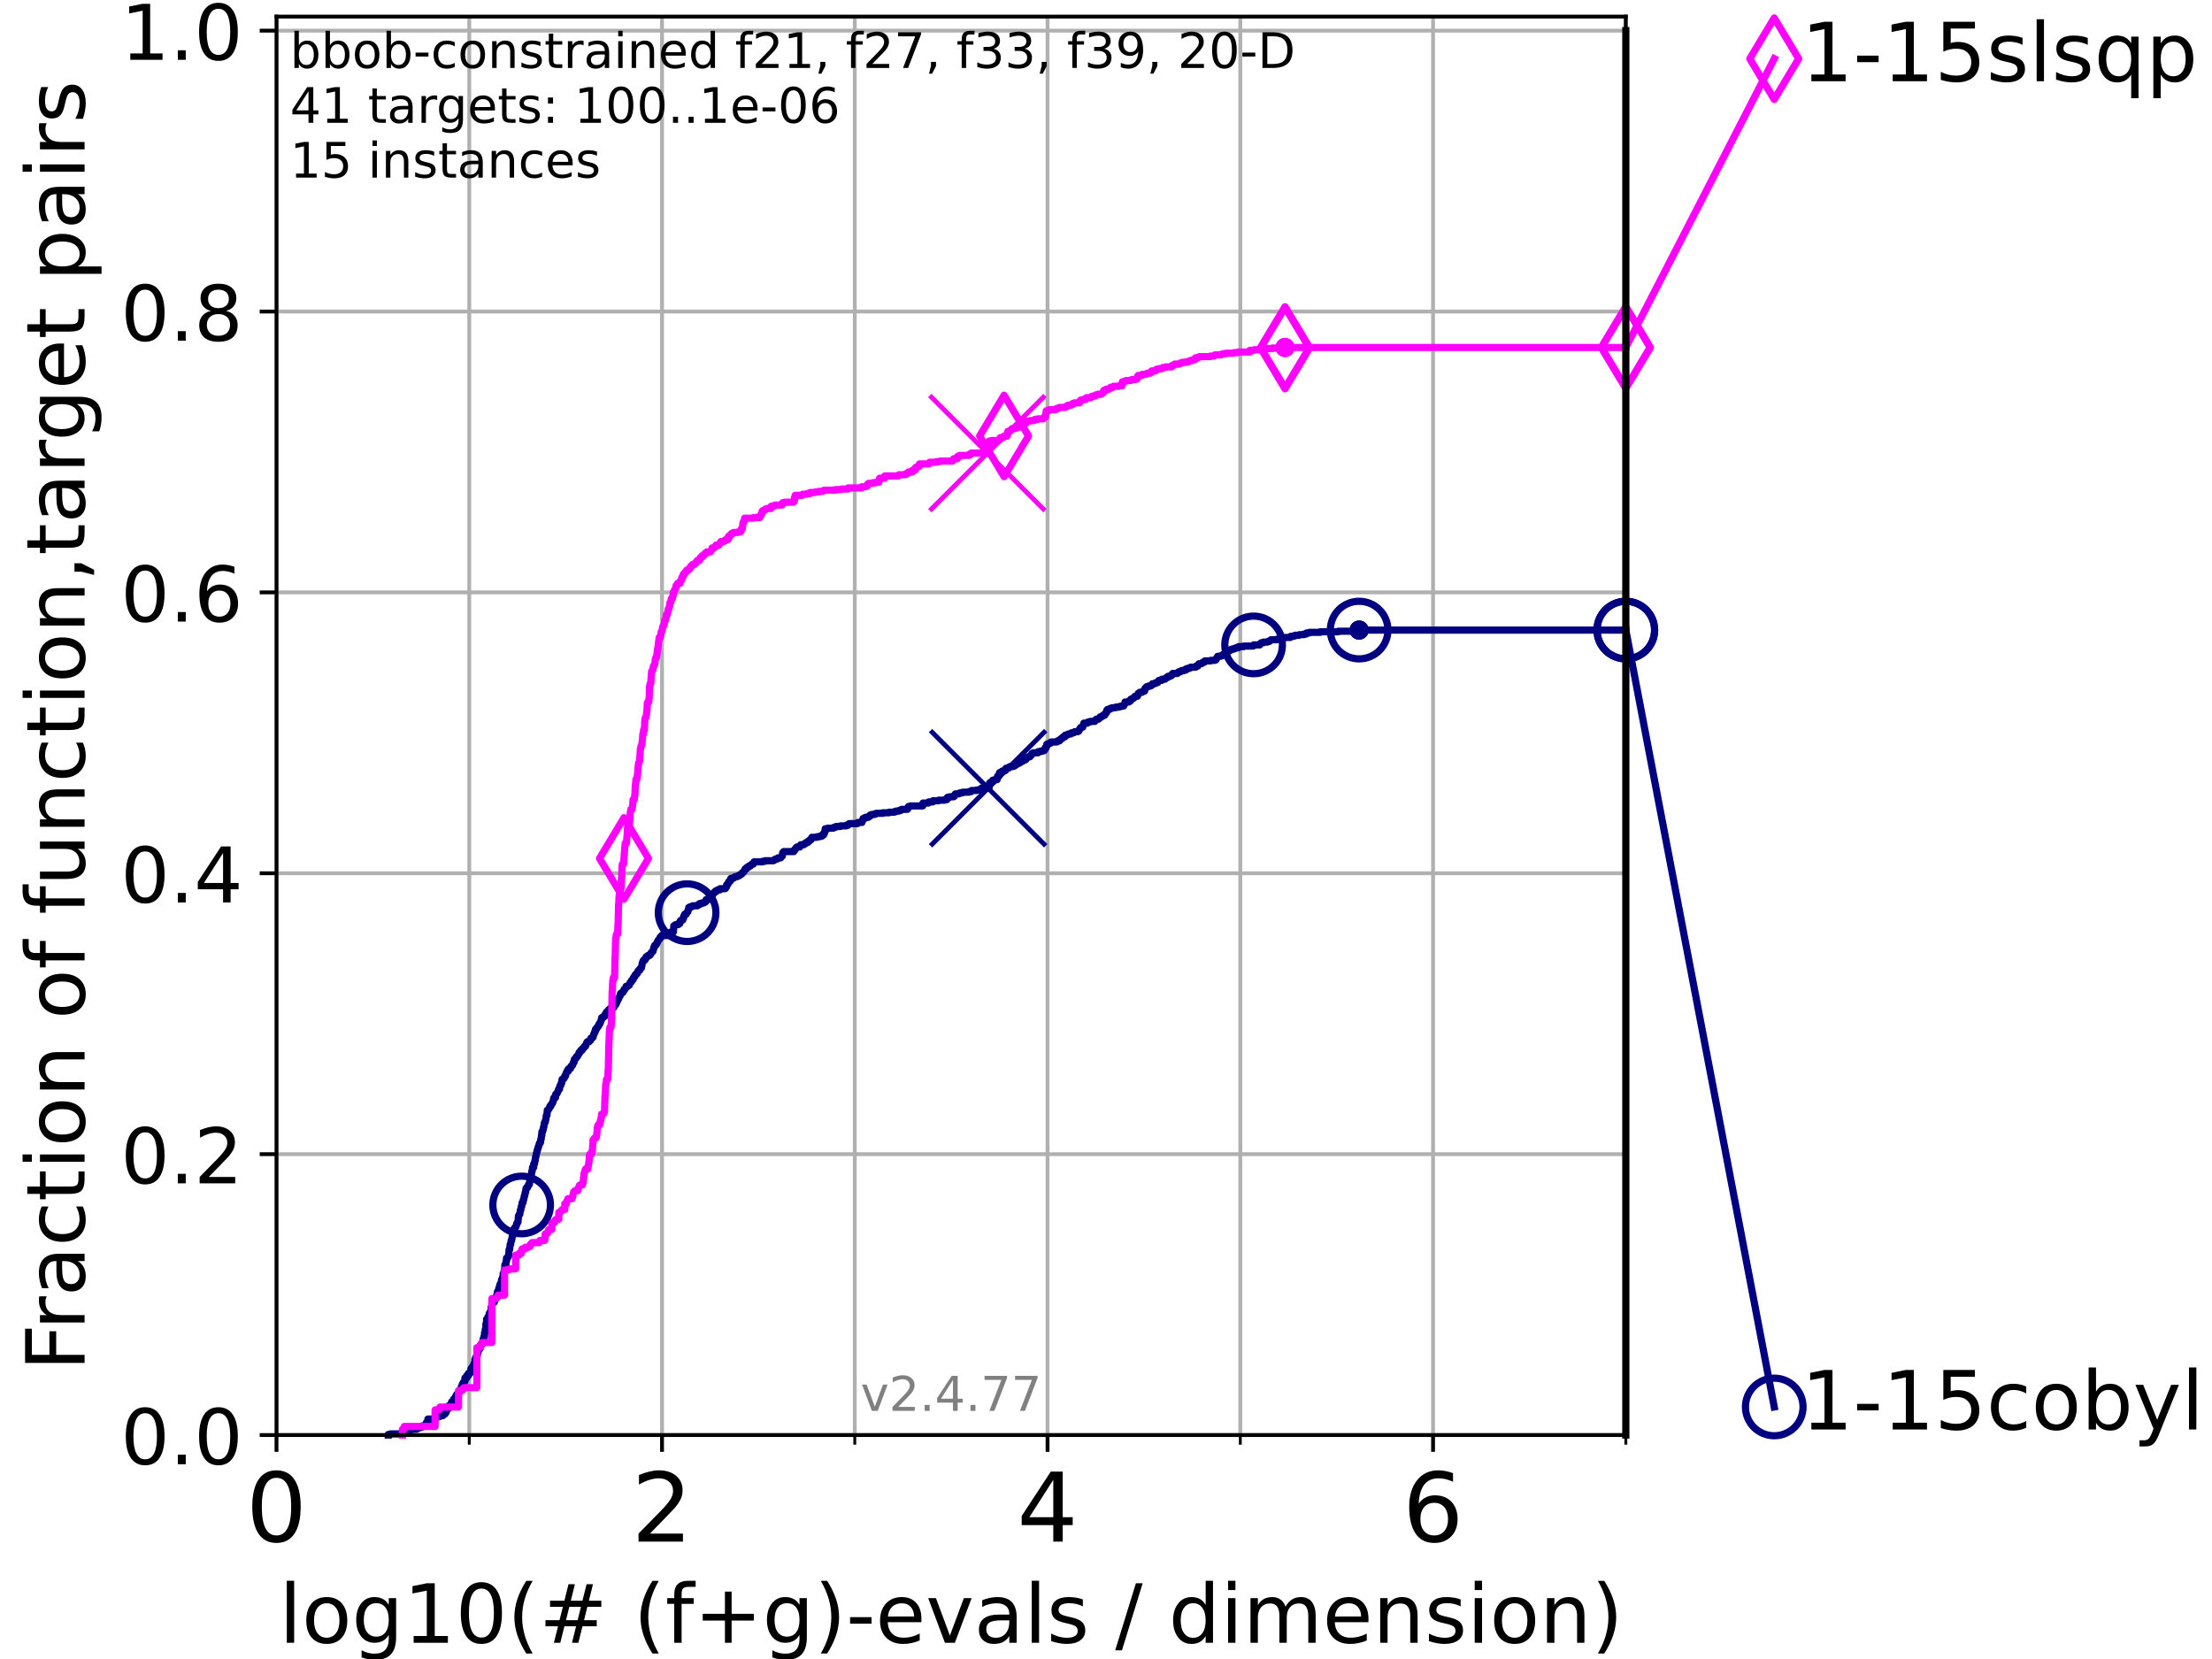 <?xml version="1.0" encoding="utf-8" standalone="no"?>
<!DOCTYPE svg PUBLIC "-//W3C//DTD SVG 1.1//EN"
  "http://www.w3.org/Graphics/SVG/1.1/DTD/svg11.dtd">
<!-- Created with matplotlib (https://matplotlib.org/) -->
<svg height="345.6pt" version="1.1" viewBox="0 0 460.8 345.6" width="460.8pt" xmlns="http://www.w3.org/2000/svg" xmlns:xlink="http://www.w3.org/1999/xlink">
 <defs>
  <style type="text/css">*{stroke-linecap:butt;stroke-linejoin:round;}</style>
 </defs>
 <g id="figure_1">
  <g id="patch_1">
   <path d="M 0 345.6 
L 460.8 345.6 
L 460.8 0 
L 0 0 
z
" style="fill:#ffffff;"/>
  </g>
  <g id="axes_1">
   <g id="patch_2">
    <path d="M 57.6 298.944 
L 338.688 298.944 
L 338.688 3.456 
L 57.6 3.456 
z
" style="fill:#ffffff;"/>
   </g>
   <g id="matplotlib.axis_1">
    <g id="xtick_1">
     <g id="line2d_1">
      <path clip-path="url(#p9162737acc)" d="M 57.6 298.944 
L 57.6 3.456 
" style="fill:none;stroke:#b0b0b0;stroke-linecap:square;stroke-width:0.8;"/>
     </g>
     <g id="line2d_2">
      <defs>
       <path d="M 0 0 
L 0 3.5 
" id="m28ba0bb763" style="stroke:#000000;stroke-width:0.8;"/>
      </defs>
      <g>
       <use style="stroke:#000000;stroke-width:0.8;" x="57.6" xlink:href="#m28ba0bb763" y="298.944"/>
      </g>
     </g>
     <g id="text_1">
      <!-- 0 -->
      <g transform="translate(51.237 321.141)scale(0.2 -0.2)">
       <defs>
        <path d="M 31.781 66.406 
Q 24.172 66.406 20.328 58.906 
Q 16.5 51.422 16.5 36.375 
Q 16.5 21.391 20.328 13.891 
Q 24.172 6.391 31.781 6.391 
Q 39.453 6.391 43.281 13.891 
Q 47.125 21.391 47.125 36.375 
Q 47.125 51.422 43.281 58.906 
Q 39.453 66.406 31.781 66.406 
z
M 31.781 74.219 
Q 44.047 74.219 50.516 64.516 
Q 56.984 54.828 56.984 36.375 
Q 56.984 17.969 50.516 8.266 
Q 44.047 -1.422 31.781 -1.422 
Q 19.531 -1.422 13.062 8.266 
Q 6.594 17.969 6.594 36.375 
Q 6.594 54.828 13.062 64.516 
Q 19.531 74.219 31.781 74.219 
z
" id="DejaVuSans-48"/>
       </defs>
       <use xlink:href="#DejaVuSans-48"/>
      </g>
     </g>
    </g>
    <g id="xtick_2">
     <g id="line2d_3">
      <path clip-path="url(#p9162737acc)" d="M 137.911 298.944 
L 137.911 3.456 
" style="fill:none;stroke:#b0b0b0;stroke-linecap:square;stroke-width:0.8;"/>
     </g>
     <g id="line2d_4">
      <g>
       <use style="stroke:#000000;stroke-width:0.8;" x="137.911" xlink:href="#m28ba0bb763" y="298.944"/>
      </g>
     </g>
     <g id="text_2">
      <!-- 2 -->
      <g transform="translate(131.548 321.141)scale(0.2 -0.2)">
       <defs>
        <path d="M 19.188 8.297 
L 53.609 8.297 
L 53.609 0 
L 7.328 0 
L 7.328 8.297 
Q 12.938 14.109 22.625 23.891 
Q 32.328 33.688 34.812 36.531 
Q 39.547 41.844 41.422 45.531 
Q 43.312 49.219 43.312 52.781 
Q 43.312 58.594 39.234 62.25 
Q 35.156 65.922 28.609 65.922 
Q 23.969 65.922 18.812 64.312 
Q 13.672 62.703 7.812 59.422 
L 7.812 69.391 
Q 13.766 71.781 18.938 73 
Q 24.125 74.219 28.422 74.219 
Q 39.75 74.219 46.484 68.547 
Q 53.219 62.891 53.219 53.422 
Q 53.219 48.922 51.531 44.891 
Q 49.859 40.875 45.406 35.406 
Q 44.188 33.984 37.641 27.219 
Q 31.109 20.453 19.188 8.297 
z
" id="DejaVuSans-50"/>
       </defs>
       <use xlink:href="#DejaVuSans-50"/>
      </g>
     </g>
    </g>
    <g id="xtick_3">
     <g id="line2d_5">
      <path clip-path="url(#p9162737acc)" d="M 218.222 298.944 
L 218.222 3.456 
" style="fill:none;stroke:#b0b0b0;stroke-linecap:square;stroke-width:0.8;"/>
     </g>
     <g id="line2d_6">
      <g>
       <use style="stroke:#000000;stroke-width:0.8;" x="218.222" xlink:href="#m28ba0bb763" y="298.944"/>
      </g>
     </g>
     <g id="text_3">
      <!-- 4 -->
      <g transform="translate(211.859 321.141)scale(0.2 -0.2)">
       <defs>
        <path d="M 37.797 64.312 
L 12.891 25.391 
L 37.797 25.391 
z
M 35.203 72.906 
L 47.609 72.906 
L 47.609 25.391 
L 58.016 25.391 
L 58.016 17.188 
L 47.609 17.188 
L 47.609 0 
L 37.797 0 
L 37.797 17.188 
L 4.891 17.188 
L 4.891 26.703 
z
" id="DejaVuSans-52"/>
       </defs>
       <use xlink:href="#DejaVuSans-52"/>
      </g>
     </g>
    </g>
    <g id="xtick_4">
     <g id="line2d_7">
      <path clip-path="url(#p9162737acc)" d="M 298.533 298.944 
L 298.533 3.456 
" style="fill:none;stroke:#b0b0b0;stroke-linecap:square;stroke-width:0.8;"/>
     </g>
     <g id="line2d_8">
      <g>
       <use style="stroke:#000000;stroke-width:0.8;" x="298.533" xlink:href="#m28ba0bb763" y="298.944"/>
      </g>
     </g>
     <g id="text_4">
      <!-- 6 -->
      <g transform="translate(292.17 321.141)scale(0.2 -0.2)">
       <defs>
        <path d="M 33.016 40.375 
Q 26.375 40.375 22.484 35.828 
Q 18.609 31.297 18.609 23.391 
Q 18.609 15.531 22.484 10.953 
Q 26.375 6.391 33.016 6.391 
Q 39.656 6.391 43.531 10.953 
Q 47.406 15.531 47.406 23.391 
Q 47.406 31.297 43.531 35.828 
Q 39.656 40.375 33.016 40.375 
z
M 52.594 71.297 
L 52.594 62.312 
Q 48.875 64.062 45.094 64.984 
Q 41.312 65.922 37.594 65.922 
Q 27.828 65.922 22.672 59.328 
Q 17.531 52.734 16.797 39.406 
Q 19.672 43.656 24.016 45.922 
Q 28.375 48.188 33.594 48.188 
Q 44.578 48.188 50.953 41.516 
Q 57.328 34.859 57.328 23.391 
Q 57.328 12.156 50.688 5.359 
Q 44.047 -1.422 33.016 -1.422 
Q 20.359 -1.422 13.672 8.266 
Q 6.984 17.969 6.984 36.375 
Q 6.984 53.656 15.188 63.938 
Q 23.391 74.219 37.203 74.219 
Q 40.922 74.219 44.703 73.484 
Q 48.484 72.75 52.594 71.297 
z
" id="DejaVuSans-54"/>
       </defs>
       <use xlink:href="#DejaVuSans-54"/>
      </g>
     </g>
    </g>
    <g id="xtick_5">
     <g id="line2d_9">
      <path clip-path="url(#p9162737acc)" d="M 97.755 298.944 
L 97.755 3.456 
" style="fill:none;stroke:#b0b0b0;stroke-linecap:square;stroke-width:0.8;"/>
     </g>
     <g id="line2d_10">
      <defs>
       <path d="M 0 0 
L 0 2 
" id="m76c97a4f52" style="stroke:#000000;stroke-width:0.6;"/>
      </defs>
      <g>
       <use style="stroke:#000000;stroke-width:0.6;" x="97.755" xlink:href="#m76c97a4f52" y="298.944"/>
      </g>
     </g>
    </g>
    <g id="xtick_6">
     <g id="line2d_11">
      <path clip-path="url(#p9162737acc)" d="M 178.066 298.944 
L 178.066 3.456 
" style="fill:none;stroke:#b0b0b0;stroke-linecap:square;stroke-width:0.8;"/>
     </g>
     <g id="line2d_12">
      <g>
       <use style="stroke:#000000;stroke-width:0.6;" x="178.066" xlink:href="#m76c97a4f52" y="298.944"/>
      </g>
     </g>
    </g>
    <g id="xtick_7">
     <g id="line2d_13">
      <path clip-path="url(#p9162737acc)" d="M 258.377 298.944 
L 258.377 3.456 
" style="fill:none;stroke:#b0b0b0;stroke-linecap:square;stroke-width:0.8;"/>
     </g>
     <g id="line2d_14">
      <g>
       <use style="stroke:#000000;stroke-width:0.6;" x="258.377" xlink:href="#m76c97a4f52" y="298.944"/>
      </g>
     </g>
    </g>
    <g id="xtick_8">
     <g id="line2d_15">
      <path clip-path="url(#p9162737acc)" d="M 338.688 298.944 
L 338.688 3.456 
" style="fill:none;stroke:#b0b0b0;stroke-linecap:square;stroke-width:0.8;"/>
     </g>
     <g id="line2d_16">
      <g>
       <use style="stroke:#000000;stroke-width:0.6;" x="338.688" xlink:href="#m76c97a4f52" y="298.944"/>
      </g>
     </g>
    </g>
    <g id="text_5">
     <!-- log10(# (f+g)-evals / dimension) -->
     <g transform="translate(58.145 342.218)scale(0.17 -0.17)">
      <defs>
       <path d="M 9.422 75.984 
L 18.406 75.984 
L 18.406 0 
L 9.422 0 
z
" id="DejaVuSans-108"/>
       <path d="M 30.609 48.391 
Q 23.391 48.391 19.188 42.75 
Q 14.984 37.109 14.984 27.297 
Q 14.984 17.484 19.156 11.844 
Q 23.344 6.203 30.609 6.203 
Q 37.797 6.203 41.984 11.859 
Q 46.188 17.531 46.188 27.297 
Q 46.188 37.016 41.984 42.703 
Q 37.797 48.391 30.609 48.391 
z
M 30.609 56 
Q 42.328 56 49.016 48.375 
Q 55.719 40.766 55.719 27.297 
Q 55.719 13.875 49.016 6.219 
Q 42.328 -1.422 30.609 -1.422 
Q 18.844 -1.422 12.172 6.219 
Q 5.516 13.875 5.516 27.297 
Q 5.516 40.766 12.172 48.375 
Q 18.844 56 30.609 56 
z
" id="DejaVuSans-111"/>
       <path d="M 45.406 27.984 
Q 45.406 37.75 41.375 43.109 
Q 37.359 48.484 30.078 48.484 
Q 22.859 48.484 18.828 43.109 
Q 14.797 37.75 14.797 27.984 
Q 14.797 18.266 18.828 12.891 
Q 22.859 7.516 30.078 7.516 
Q 37.359 7.516 41.375 12.891 
Q 45.406 18.266 45.406 27.984 
z
M 54.391 6.781 
Q 54.391 -7.172 48.188 -13.984 
Q 42 -20.797 29.203 -20.797 
Q 24.469 -20.797 20.266 -20.094 
Q 16.062 -19.391 12.109 -17.922 
L 12.109 -9.188 
Q 16.062 -11.328 19.922 -12.344 
Q 23.781 -13.375 27.781 -13.375 
Q 36.625 -13.375 41.016 -8.766 
Q 45.406 -4.156 45.406 5.172 
L 45.406 9.625 
Q 42.625 4.781 38.281 2.391 
Q 33.938 0 27.875 0 
Q 17.828 0 11.672 7.656 
Q 5.516 15.328 5.516 27.984 
Q 5.516 40.672 11.672 48.328 
Q 17.828 56 27.875 56 
Q 33.938 56 38.281 53.609 
Q 42.625 51.219 45.406 46.391 
L 45.406 54.688 
L 54.391 54.688 
z
" id="DejaVuSans-103"/>
       <path d="M 12.406 8.297 
L 28.516 8.297 
L 28.516 63.922 
L 10.984 60.406 
L 10.984 69.391 
L 28.422 72.906 
L 38.281 72.906 
L 38.281 8.297 
L 54.391 8.297 
L 54.391 0 
L 12.406 0 
z
" id="DejaVuSans-49"/>
       <path d="M 31 75.875 
Q 24.469 64.656 21.281 53.656 
Q 18.109 42.672 18.109 31.391 
Q 18.109 20.125 21.312 9.062 
Q 24.516 -2 31 -13.188 
L 23.188 -13.188 
Q 15.875 -1.703 12.234 9.375 
Q 8.594 20.453 8.594 31.391 
Q 8.594 42.281 12.203 53.312 
Q 15.828 64.359 23.188 75.875 
z
" id="DejaVuSans-40"/>
       <path d="M 51.125 44 
L 36.922 44 
L 32.812 27.688 
L 47.125 27.688 
z
M 43.797 71.781 
L 38.719 51.516 
L 52.984 51.516 
L 58.109 71.781 
L 65.922 71.781 
L 60.891 51.516 
L 76.125 51.516 
L 76.125 44 
L 58.984 44 
L 54.984 27.688 
L 70.516 27.688 
L 70.516 20.219 
L 53.078 20.219 
L 48 0 
L 40.188 0 
L 45.219 20.219 
L 30.906 20.219 
L 25.875 0 
L 18.016 0 
L 23.094 20.219 
L 7.719 20.219 
L 7.719 27.688 
L 24.906 27.688 
L 29 44 
L 13.281 44 
L 13.281 51.516 
L 30.906 51.516 
L 35.891 71.781 
z
" id="DejaVuSans-35"/>
       <path id="DejaVuSans-32"/>
       <path d="M 37.109 75.984 
L 37.109 68.5 
L 28.516 68.5 
Q 23.688 68.5 21.797 66.547 
Q 19.922 64.594 19.922 59.516 
L 19.922 54.688 
L 34.719 54.688 
L 34.719 47.703 
L 19.922 47.703 
L 19.922 0 
L 10.891 0 
L 10.891 47.703 
L 2.297 47.703 
L 2.297 54.688 
L 10.891 54.688 
L 10.891 58.5 
Q 10.891 67.625 15.141 71.797 
Q 19.391 75.984 28.609 75.984 
z
" id="DejaVuSans-102"/>
       <path d="M 46 62.703 
L 46 35.5 
L 73.188 35.5 
L 73.188 27.203 
L 46 27.203 
L 46 0 
L 37.797 0 
L 37.797 27.203 
L 10.594 27.203 
L 10.594 35.5 
L 37.797 35.5 
L 37.797 62.703 
z
" id="DejaVuSans-43"/>
       <path d="M 8.016 75.875 
L 15.828 75.875 
Q 23.141 64.359 26.781 53.312 
Q 30.422 42.281 30.422 31.391 
Q 30.422 20.453 26.781 9.375 
Q 23.141 -1.703 15.828 -13.188 
L 8.016 -13.188 
Q 14.5 -2 17.703 9.062 
Q 20.906 20.125 20.906 31.391 
Q 20.906 42.672 17.703 53.656 
Q 14.5 64.656 8.016 75.875 
z
" id="DejaVuSans-41"/>
       <path d="M 4.891 31.391 
L 31.203 31.391 
L 31.203 23.391 
L 4.891 23.391 
z
" id="DejaVuSans-45"/>
       <path d="M 56.203 29.594 
L 56.203 25.203 
L 14.891 25.203 
Q 15.484 15.922 20.484 11.062 
Q 25.484 6.203 34.422 6.203 
Q 39.594 6.203 44.453 7.469 
Q 49.312 8.734 54.109 11.281 
L 54.109 2.781 
Q 49.266 0.734 44.188 -0.344 
Q 39.109 -1.422 33.891 -1.422 
Q 20.797 -1.422 13.156 6.188 
Q 5.516 13.812 5.516 26.812 
Q 5.516 40.234 12.766 48.109 
Q 20.016 56 32.328 56 
Q 43.359 56 49.781 48.891 
Q 56.203 41.797 56.203 29.594 
z
M 47.219 32.234 
Q 47.125 39.594 43.094 43.984 
Q 39.062 48.391 32.422 48.391 
Q 24.906 48.391 20.391 44.141 
Q 15.875 39.891 15.188 32.172 
z
" id="DejaVuSans-101"/>
       <path d="M 2.984 54.688 
L 12.5 54.688 
L 29.594 8.797 
L 46.688 54.688 
L 56.203 54.688 
L 35.688 0 
L 23.484 0 
z
" id="DejaVuSans-118"/>
       <path d="M 34.281 27.484 
Q 23.391 27.484 19.188 25 
Q 14.984 22.516 14.984 16.5 
Q 14.984 11.719 18.141 8.906 
Q 21.297 6.109 26.703 6.109 
Q 34.188 6.109 38.703 11.406 
Q 43.219 16.703 43.219 25.484 
L 43.219 27.484 
z
M 52.203 31.203 
L 52.203 0 
L 43.219 0 
L 43.219 8.297 
Q 40.141 3.328 35.547 0.953 
Q 30.953 -1.422 24.312 -1.422 
Q 15.922 -1.422 10.953 3.297 
Q 6 8.016 6 15.922 
Q 6 25.141 12.172 29.828 
Q 18.359 34.516 30.609 34.516 
L 43.219 34.516 
L 43.219 35.406 
Q 43.219 41.609 39.141 45 
Q 35.062 48.391 27.688 48.391 
Q 23 48.391 18.547 47.266 
Q 14.109 46.141 10.016 43.891 
L 10.016 52.203 
Q 14.938 54.109 19.578 55.047 
Q 24.219 56 28.609 56 
Q 40.484 56 46.344 49.844 
Q 52.203 43.703 52.203 31.203 
z
" id="DejaVuSans-97"/>
       <path d="M 44.281 53.078 
L 44.281 44.578 
Q 40.484 46.531 36.375 47.5 
Q 32.281 48.484 27.875 48.484 
Q 21.188 48.484 17.844 46.438 
Q 14.5 44.391 14.5 40.281 
Q 14.5 37.156 16.891 35.375 
Q 19.281 33.594 26.516 31.984 
L 29.594 31.297 
Q 39.156 29.25 43.188 25.516 
Q 47.219 21.781 47.219 15.094 
Q 47.219 7.469 41.188 3.016 
Q 35.156 -1.422 24.609 -1.422 
Q 20.219 -1.422 15.453 -0.562 
Q 10.688 0.297 5.422 2 
L 5.422 11.281 
Q 10.406 8.688 15.234 7.391 
Q 20.062 6.109 24.812 6.109 
Q 31.156 6.109 34.562 8.281 
Q 37.984 10.453 37.984 14.406 
Q 37.984 18.062 35.516 20.016 
Q 33.062 21.969 24.703 23.781 
L 21.578 24.516 
Q 13.234 26.266 9.516 29.906 
Q 5.812 33.547 5.812 39.891 
Q 5.812 47.609 11.281 51.797 
Q 16.75 56 26.812 56 
Q 31.781 56 36.172 55.266 
Q 40.578 54.547 44.281 53.078 
z
" id="DejaVuSans-115"/>
       <path d="M 25.391 72.906 
L 33.688 72.906 
L 8.297 -9.281 
L 0 -9.281 
z
" id="DejaVuSans-47"/>
       <path d="M 45.406 46.391 
L 45.406 75.984 
L 54.391 75.984 
L 54.391 0 
L 45.406 0 
L 45.406 8.203 
Q 42.578 3.328 38.25 0.953 
Q 33.938 -1.422 27.875 -1.422 
Q 17.969 -1.422 11.734 6.484 
Q 5.516 14.406 5.516 27.297 
Q 5.516 40.188 11.734 48.094 
Q 17.969 56 27.875 56 
Q 33.938 56 38.25 53.625 
Q 42.578 51.266 45.406 46.391 
z
M 14.797 27.297 
Q 14.797 17.391 18.875 11.75 
Q 22.953 6.109 30.078 6.109 
Q 37.203 6.109 41.297 11.75 
Q 45.406 17.391 45.406 27.297 
Q 45.406 37.203 41.297 42.844 
Q 37.203 48.484 30.078 48.484 
Q 22.953 48.484 18.875 42.844 
Q 14.797 37.203 14.797 27.297 
z
" id="DejaVuSans-100"/>
       <path d="M 9.422 54.688 
L 18.406 54.688 
L 18.406 0 
L 9.422 0 
z
M 9.422 75.984 
L 18.406 75.984 
L 18.406 64.594 
L 9.422 64.594 
z
" id="DejaVuSans-105"/>
       <path d="M 52 44.188 
Q 55.375 50.25 60.062 53.125 
Q 64.75 56 71.094 56 
Q 79.641 56 84.281 50.016 
Q 88.922 44.047 88.922 33.016 
L 88.922 0 
L 79.891 0 
L 79.891 32.719 
Q 79.891 40.578 77.094 44.375 
Q 74.312 48.188 68.609 48.188 
Q 61.625 48.188 57.562 43.547 
Q 53.516 38.922 53.516 30.906 
L 53.516 0 
L 44.484 0 
L 44.484 32.719 
Q 44.484 40.625 41.703 44.406 
Q 38.922 48.188 33.109 48.188 
Q 26.219 48.188 22.156 43.531 
Q 18.109 38.875 18.109 30.906 
L 18.109 0 
L 9.078 0 
L 9.078 54.688 
L 18.109 54.688 
L 18.109 46.188 
Q 21.188 51.219 25.484 53.609 
Q 29.781 56 35.688 56 
Q 41.656 56 45.828 52.969 
Q 50 49.953 52 44.188 
z
" id="DejaVuSans-109"/>
       <path d="M 54.891 33.016 
L 54.891 0 
L 45.906 0 
L 45.906 32.719 
Q 45.906 40.484 42.875 44.328 
Q 39.844 48.188 33.797 48.188 
Q 26.516 48.188 22.312 43.547 
Q 18.109 38.922 18.109 30.906 
L 18.109 0 
L 9.078 0 
L 9.078 54.688 
L 18.109 54.688 
L 18.109 46.188 
Q 21.344 51.125 25.703 53.562 
Q 30.078 56 35.797 56 
Q 45.219 56 50.047 50.172 
Q 54.891 44.344 54.891 33.016 
z
" id="DejaVuSans-110"/>
      </defs>
      <use xlink:href="#DejaVuSans-108"/>
      <use x="27.783" xlink:href="#DejaVuSans-111"/>
      <use x="88.965" xlink:href="#DejaVuSans-103"/>
      <use x="152.441" xlink:href="#DejaVuSans-49"/>
      <use x="216.064" xlink:href="#DejaVuSans-48"/>
      <use x="279.688" xlink:href="#DejaVuSans-40"/>
      <use x="318.701" xlink:href="#DejaVuSans-35"/>
      <use x="402.49" xlink:href="#DejaVuSans-32"/>
      <use x="434.277" xlink:href="#DejaVuSans-40"/>
      <use x="473.291" xlink:href="#DejaVuSans-102"/>
      <use x="508.496" xlink:href="#DejaVuSans-43"/>
      <use x="592.285" xlink:href="#DejaVuSans-103"/>
      <use x="655.762" xlink:href="#DejaVuSans-41"/>
      <use x="694.775" xlink:href="#DejaVuSans-45"/>
      <use x="730.859" xlink:href="#DejaVuSans-101"/>
      <use x="792.383" xlink:href="#DejaVuSans-118"/>
      <use x="851.562" xlink:href="#DejaVuSans-97"/>
      <use x="912.842" xlink:href="#DejaVuSans-108"/>
      <use x="940.625" xlink:href="#DejaVuSans-115"/>
      <use x="992.725" xlink:href="#DejaVuSans-32"/>
      <use x="1024.512" xlink:href="#DejaVuSans-47"/>
      <use x="1058.203" xlink:href="#DejaVuSans-32"/>
      <use x="1089.99" xlink:href="#DejaVuSans-100"/>
      <use x="1153.467" xlink:href="#DejaVuSans-105"/>
      <use x="1181.25" xlink:href="#DejaVuSans-109"/>
      <use x="1278.662" xlink:href="#DejaVuSans-101"/>
      <use x="1340.186" xlink:href="#DejaVuSans-110"/>
      <use x="1403.564" xlink:href="#DejaVuSans-115"/>
      <use x="1455.664" xlink:href="#DejaVuSans-105"/>
      <use x="1483.447" xlink:href="#DejaVuSans-111"/>
      <use x="1544.629" xlink:href="#DejaVuSans-110"/>
      <use x="1608.008" xlink:href="#DejaVuSans-41"/>
     </g>
    </g>
   </g>
   <g id="matplotlib.axis_2">
    <g id="ytick_1">
     <g id="line2d_17">
      <path clip-path="url(#p9162737acc)" d="M 57.6 298.944 
L 338.688 298.944 
" style="fill:none;stroke:#b0b0b0;stroke-linecap:square;stroke-width:0.8;"/>
     </g>
     <g id="line2d_18">
      <defs>
       <path d="M 0 0 
L -3.5 0 
" id="m07b6fba815" style="stroke:#000000;stroke-width:0.8;"/>
      </defs>
      <g>
       <use style="stroke:#000000;stroke-width:0.8;" x="57.6" xlink:href="#m07b6fba815" y="298.944"/>
      </g>
     </g>
     <g id="text_6">
      <!-- 0.0 -->
      <g transform="translate(25.155 305.023)scale(0.16 -0.16)">
       <defs>
        <path d="M 10.688 12.406 
L 21 12.406 
L 21 0 
L 10.688 0 
z
" id="DejaVuSans-46"/>
       </defs>
       <use xlink:href="#DejaVuSans-48"/>
       <use x="63.623" xlink:href="#DejaVuSans-46"/>
       <use x="95.41" xlink:href="#DejaVuSans-48"/>
      </g>
     </g>
    </g>
    <g id="ytick_2">
     <g id="line2d_19">
      <path clip-path="url(#p9162737acc)" d="M 57.6 240.432 
L 338.688 240.432 
" style="fill:none;stroke:#b0b0b0;stroke-linecap:square;stroke-width:0.8;"/>
     </g>
     <g id="line2d_20">
      <g>
       <use style="stroke:#000000;stroke-width:0.8;" x="57.6" xlink:href="#m07b6fba815" y="240.432"/>
      </g>
     </g>
     <g id="text_7">
      <!-- 0.2 -->
      <g transform="translate(25.155 246.51)scale(0.16 -0.16)">
       <use xlink:href="#DejaVuSans-48"/>
       <use x="63.623" xlink:href="#DejaVuSans-46"/>
       <use x="95.41" xlink:href="#DejaVuSans-50"/>
      </g>
     </g>
    </g>
    <g id="ytick_3">
     <g id="line2d_21">
      <path clip-path="url(#p9162737acc)" d="M 57.6 181.919 
L 338.688 181.919 
" style="fill:none;stroke:#b0b0b0;stroke-linecap:square;stroke-width:0.8;"/>
     </g>
     <g id="line2d_22">
      <g>
       <use style="stroke:#000000;stroke-width:0.8;" x="57.6" xlink:href="#m07b6fba815" y="181.919"/>
      </g>
     </g>
     <g id="text_8">
      <!-- 0.4 -->
      <g transform="translate(25.155 187.998)scale(0.16 -0.16)">
       <use xlink:href="#DejaVuSans-48"/>
       <use x="63.623" xlink:href="#DejaVuSans-46"/>
       <use x="95.41" xlink:href="#DejaVuSans-52"/>
      </g>
     </g>
    </g>
    <g id="ytick_4">
     <g id="line2d_23">
      <path clip-path="url(#p9162737acc)" d="M 57.6 123.407 
L 338.688 123.407 
" style="fill:none;stroke:#b0b0b0;stroke-linecap:square;stroke-width:0.8;"/>
     </g>
     <g id="line2d_24">
      <g>
       <use style="stroke:#000000;stroke-width:0.8;" x="57.6" xlink:href="#m07b6fba815" y="123.407"/>
      </g>
     </g>
     <g id="text_9">
      <!-- 0.6 -->
      <g transform="translate(25.155 129.485)scale(0.16 -0.16)">
       <use xlink:href="#DejaVuSans-48"/>
       <use x="63.623" xlink:href="#DejaVuSans-46"/>
       <use x="95.41" xlink:href="#DejaVuSans-54"/>
      </g>
     </g>
    </g>
    <g id="ytick_5">
     <g id="line2d_25">
      <path clip-path="url(#p9162737acc)" d="M 57.6 64.894 
L 338.688 64.894 
" style="fill:none;stroke:#b0b0b0;stroke-linecap:square;stroke-width:0.8;"/>
     </g>
     <g id="line2d_26">
      <g>
       <use style="stroke:#000000;stroke-width:0.8;" x="57.6" xlink:href="#m07b6fba815" y="64.894"/>
      </g>
     </g>
     <g id="text_10">
      <!-- 0.8 -->
      <g transform="translate(25.155 70.973)scale(0.16 -0.16)">
       <defs>
        <path d="M 31.781 34.625 
Q 24.75 34.625 20.719 30.859 
Q 16.703 27.094 16.703 20.516 
Q 16.703 13.922 20.719 10.156 
Q 24.75 6.391 31.781 6.391 
Q 38.812 6.391 42.859 10.172 
Q 46.922 13.969 46.922 20.516 
Q 46.922 27.094 42.891 30.859 
Q 38.875 34.625 31.781 34.625 
z
M 21.922 38.812 
Q 15.578 40.375 12.031 44.719 
Q 8.5 49.078 8.5 55.328 
Q 8.5 64.062 14.719 69.141 
Q 20.953 74.219 31.781 74.219 
Q 42.672 74.219 48.875 69.141 
Q 55.078 64.062 55.078 55.328 
Q 55.078 49.078 51.531 44.719 
Q 48 40.375 41.703 38.812 
Q 48.828 37.156 52.797 32.312 
Q 56.781 27.484 56.781 20.516 
Q 56.781 9.906 50.312 4.234 
Q 43.844 -1.422 31.781 -1.422 
Q 19.734 -1.422 13.25 4.234 
Q 6.781 9.906 6.781 20.516 
Q 6.781 27.484 10.781 32.312 
Q 14.797 37.156 21.922 38.812 
z
M 18.312 54.391 
Q 18.312 48.734 21.844 45.562 
Q 25.391 42.391 31.781 42.391 
Q 38.141 42.391 41.719 45.562 
Q 45.312 48.734 45.312 54.391 
Q 45.312 60.062 41.719 63.234 
Q 38.141 66.406 31.781 66.406 
Q 25.391 66.406 21.844 63.234 
Q 18.312 60.062 18.312 54.391 
z
" id="DejaVuSans-56"/>
       </defs>
       <use xlink:href="#DejaVuSans-48"/>
       <use x="63.623" xlink:href="#DejaVuSans-46"/>
       <use x="95.41" xlink:href="#DejaVuSans-56"/>
      </g>
     </g>
    </g>
    <g id="ytick_6">
     <g id="line2d_27">
      <path clip-path="url(#p9162737acc)" d="M 57.6 6.382 
L 338.688 6.382 
" style="fill:none;stroke:#b0b0b0;stroke-linecap:square;stroke-width:0.8;"/>
     </g>
     <g id="line2d_28">
      <g>
       <use style="stroke:#000000;stroke-width:0.8;" x="57.6" xlink:href="#m07b6fba815" y="6.382"/>
      </g>
     </g>
     <g id="text_11">
      <!-- 1.0 -->
      <g transform="translate(25.155 12.46)scale(0.16 -0.16)">
       <use xlink:href="#DejaVuSans-49"/>
       <use x="63.623" xlink:href="#DejaVuSans-46"/>
       <use x="95.41" xlink:href="#DejaVuSans-48"/>
      </g>
     </g>
    </g>
    <g id="text_12">
     <!-- Fraction of function,target pairs -->
     <g transform="translate(17.62 285.585)rotate(-90)scale(0.17 -0.17)">
      <defs>
       <path d="M 9.812 72.906 
L 51.703 72.906 
L 51.703 64.594 
L 19.672 64.594 
L 19.672 43.109 
L 48.578 43.109 
L 48.578 34.812 
L 19.672 34.812 
L 19.672 0 
L 9.812 0 
z
" id="DejaVuSans-70"/>
       <path d="M 41.109 46.297 
Q 39.594 47.172 37.812 47.578 
Q 36.031 48 33.891 48 
Q 26.266 48 22.188 43.047 
Q 18.109 38.094 18.109 28.812 
L 18.109 0 
L 9.078 0 
L 9.078 54.688 
L 18.109 54.688 
L 18.109 46.188 
Q 20.953 51.172 25.484 53.578 
Q 30.031 56 36.531 56 
Q 37.453 56 38.578 55.875 
Q 39.703 55.766 41.062 55.516 
z
" id="DejaVuSans-114"/>
       <path d="M 48.781 52.594 
L 48.781 44.188 
Q 44.969 46.297 41.141 47.344 
Q 37.312 48.391 33.406 48.391 
Q 24.656 48.391 19.812 42.844 
Q 14.984 37.312 14.984 27.297 
Q 14.984 17.281 19.812 11.734 
Q 24.656 6.203 33.406 6.203 
Q 37.312 6.203 41.141 7.25 
Q 44.969 8.297 48.781 10.406 
L 48.781 2.094 
Q 45.016 0.344 40.984 -0.531 
Q 36.969 -1.422 32.422 -1.422 
Q 20.062 -1.422 12.781 6.344 
Q 5.516 14.109 5.516 27.297 
Q 5.516 40.672 12.859 48.328 
Q 20.219 56 33.016 56 
Q 37.156 56 41.109 55.141 
Q 45.062 54.297 48.781 52.594 
z
" id="DejaVuSans-99"/>
       <path d="M 18.312 70.219 
L 18.312 54.688 
L 36.812 54.688 
L 36.812 47.703 
L 18.312 47.703 
L 18.312 18.016 
Q 18.312 11.328 20.141 9.422 
Q 21.969 7.516 27.594 7.516 
L 36.812 7.516 
L 36.812 0 
L 27.594 0 
Q 17.188 0 13.234 3.875 
Q 9.281 7.766 9.281 18.016 
L 9.281 47.703 
L 2.688 47.703 
L 2.688 54.688 
L 9.281 54.688 
L 9.281 70.219 
z
" id="DejaVuSans-116"/>
       <path d="M 8.5 21.578 
L 8.5 54.688 
L 17.484 54.688 
L 17.484 21.922 
Q 17.484 14.156 20.5 10.266 
Q 23.531 6.391 29.594 6.391 
Q 36.859 6.391 41.078 11.031 
Q 45.312 15.672 45.312 23.688 
L 45.312 54.688 
L 54.297 54.688 
L 54.297 0 
L 45.312 0 
L 45.312 8.406 
Q 42.047 3.422 37.719 1 
Q 33.406 -1.422 27.688 -1.422 
Q 18.266 -1.422 13.375 4.438 
Q 8.5 10.297 8.5 21.578 
z
M 31.109 56 
z
" id="DejaVuSans-117"/>
       <path d="M 11.719 12.406 
L 22.016 12.406 
L 22.016 4 
L 14.016 -11.625 
L 7.719 -11.625 
L 11.719 4 
z
" id="DejaVuSans-44"/>
       <path d="M 18.109 8.203 
L 18.109 -20.797 
L 9.078 -20.797 
L 9.078 54.688 
L 18.109 54.688 
L 18.109 46.391 
Q 20.953 51.266 25.266 53.625 
Q 29.594 56 35.594 56 
Q 45.562 56 51.781 48.094 
Q 58.016 40.188 58.016 27.297 
Q 58.016 14.406 51.781 6.484 
Q 45.562 -1.422 35.594 -1.422 
Q 29.594 -1.422 25.266 0.953 
Q 20.953 3.328 18.109 8.203 
z
M 48.688 27.297 
Q 48.688 37.203 44.609 42.844 
Q 40.531 48.484 33.406 48.484 
Q 26.266 48.484 22.188 42.844 
Q 18.109 37.203 18.109 27.297 
Q 18.109 17.391 22.188 11.75 
Q 26.266 6.109 33.406 6.109 
Q 40.531 6.109 44.609 11.75 
Q 48.688 17.391 48.688 27.297 
z
" id="DejaVuSans-112"/>
      </defs>
      <use xlink:href="#DejaVuSans-70"/>
      <use x="50.27" xlink:href="#DejaVuSans-114"/>
      <use x="91.383" xlink:href="#DejaVuSans-97"/>
      <use x="152.662" xlink:href="#DejaVuSans-99"/>
      <use x="207.643" xlink:href="#DejaVuSans-116"/>
      <use x="246.852" xlink:href="#DejaVuSans-105"/>
      <use x="274.635" xlink:href="#DejaVuSans-111"/>
      <use x="335.816" xlink:href="#DejaVuSans-110"/>
      <use x="399.195" xlink:href="#DejaVuSans-32"/>
      <use x="430.982" xlink:href="#DejaVuSans-111"/>
      <use x="492.164" xlink:href="#DejaVuSans-102"/>
      <use x="527.369" xlink:href="#DejaVuSans-32"/>
      <use x="559.156" xlink:href="#DejaVuSans-102"/>
      <use x="594.361" xlink:href="#DejaVuSans-117"/>
      <use x="657.74" xlink:href="#DejaVuSans-110"/>
      <use x="721.119" xlink:href="#DejaVuSans-99"/>
      <use x="776.1" xlink:href="#DejaVuSans-116"/>
      <use x="815.309" xlink:href="#DejaVuSans-105"/>
      <use x="843.092" xlink:href="#DejaVuSans-111"/>
      <use x="904.273" xlink:href="#DejaVuSans-110"/>
      <use x="967.652" xlink:href="#DejaVuSans-44"/>
      <use x="999.439" xlink:href="#DejaVuSans-116"/>
      <use x="1038.648" xlink:href="#DejaVuSans-97"/>
      <use x="1099.928" xlink:href="#DejaVuSans-114"/>
      <use x="1139.291" xlink:href="#DejaVuSans-103"/>
      <use x="1202.768" xlink:href="#DejaVuSans-101"/>
      <use x="1264.291" xlink:href="#DejaVuSans-116"/>
      <use x="1303.5" xlink:href="#DejaVuSans-32"/>
      <use x="1335.287" xlink:href="#DejaVuSans-112"/>
      <use x="1398.764" xlink:href="#DejaVuSans-97"/>
      <use x="1460.043" xlink:href="#DejaVuSans-105"/>
      <use x="1487.826" xlink:href="#DejaVuSans-114"/>
      <use x="1528.939" xlink:href="#DejaVuSans-115"/>
     </g>
    </g>
   </g>
   <g id="line2d_29">
    <defs>
     <path d="M 0 1.5 
C 0.398 1.5 0.779 1.342 1.061 1.061 
C 1.342 0.779 1.5 0.398 1.5 0 
C 1.5 -0.398 1.342 -0.779 1.061 -1.061 
C 0.779 -1.342 0.398 -1.5 0 -1.5 
C -0.398 -1.5 -0.779 -1.342 -1.061 -1.061 
C -1.342 -0.779 -1.5 -0.398 -1.5 0 
C -1.5 0.398 -1.342 0.779 -1.061 1.061 
C -0.779 1.342 -0.398 1.5 0 1.5 
z
" id="m0e47621ca0" style="stroke:#000080;"/>
    </defs>
    <g>
     <use style="fill:#000080;stroke:#000080;" x="283.131" xlink:href="#m0e47621ca0" y="131.256"/>
     <use style="fill:#000080;stroke:#000080;" x="283.131" xlink:href="#m0e47621ca0" y="131.256"/>
    </g>
   </g>
   <g id="line2d_30">
    <path d="M 80.881 298.944 
L 80.881 298.825 
L 81.334 298.825 
L 81.334 298.706 
L 83.83 298.706 
L 83.83 298.112 
L 85.315 298.112 
L 85.315 297.874 
L 85.667 297.874 
L 85.667 297.755 
L 86.684 297.755 
L 86.684 297.636 
L 87.01 297.636 
L 87.01 297.398 
L 87.644 297.398 
L 87.644 297.279 
L 87.952 297.279 
L 87.952 297.041 
L 88.554 297.041 
L 88.554 296.803 
L 88.847 296.803 
L 88.847 296.328 
L 89.135 296.328 
L 89.135 295.614 
L 90.509 295.614 
L 90.509 295.376 
L 90.771 295.376 
L 90.771 295.257 
L 91.03 295.257 
L 91.03 295.138 
L 91.535 295.138 
L 91.535 295.019 
L 91.783 295.019 
L 91.783 294.9 
L 92.267 294.9 
L 92.267 294.663 
L 92.504 294.663 
L 92.504 294.544 
L 92.738 294.544 
L 92.738 294.187 
L 92.969 294.187 
L 92.969 293.592 
L 93.197 293.592 
L 93.197 293.473 
L 93.422 293.473 
L 93.422 292.879 
L 93.645 292.879 
L 93.645 292.76 
L 93.864 292.76 
L 93.864 292.522 
L 94.081 292.522 
L 94.081 292.046 
L 94.506 292.046 
L 94.506 291.452 
L 94.715 291.452 
L 94.715 291.333 
L 94.921 291.333 
L 94.921 290.857 
L 95.125 290.857 
L 95.125 290.5 
L 95.327 290.5 
L 95.327 290.381 
L 95.526 290.381 
L 95.526 290.024 
L 95.723 290.024 
L 95.723 289.668 
L 95.918 289.668 
L 95.918 289.43 
L 96.111 289.43 
L 96.111 288.835 
L 96.301 288.835 
L 96.301 288.359 
L 96.49 288.359 
L 96.49 288.003 
L 96.676 288.003 
L 96.676 287.765 
L 96.861 287.765 
L 96.861 287.051 
L 97.224 287.051 
L 97.224 286.576 
L 97.58 286.576 
L 97.58 286.1 
L 97.929 286.1 
L 97.929 285.862 
L 98.101 285.862 
L 98.101 285.148 
L 98.271 285.148 
L 98.271 284.911 
L 98.439 284.911 
L 98.439 284.673 
L 98.606 284.673 
L 98.606 284.435 
L 98.772 284.435 
L 98.772 283.959 
L 98.935 283.959 
L 98.935 283.246 
L 99.098 283.246 
L 99.098 282.77 
L 99.258 282.77 
L 99.258 282.532 
L 99.418 282.532 
L 99.418 281.818 
L 99.575 281.818 
L 99.575 281.224 
L 99.732 281.224 
L 99.732 281.105 
L 99.887 281.105 
L 99.887 280.867 
L 100.04 280.867 
L 100.04 280.272 
L 100.193 280.272 
L 100.193 280.034 
L 100.493 280.034 
L 100.493 279.559 
L 100.642 279.559 
L 100.642 278.964 
L 100.789 278.964 
L 100.789 278.488 
L 100.935 278.488 
L 100.935 277.656 
L 101.08 277.656 
L 101.08 276.942 
L 101.223 276.942 
L 101.223 275.753 
L 101.366 275.753 
L 101.366 274.802 
L 101.507 274.802 
L 101.507 274.683 
L 101.647 274.683 
L 101.647 274.326 
L 101.786 274.326 
L 101.786 274.207 
L 101.924 274.207 
L 101.924 273.612 
L 102.06 273.612 
L 102.06 273.375 
L 102.196 273.375 
L 102.196 273.137 
L 102.331 273.137 
L 102.331 272.304 
L 102.465 272.304 
L 102.465 271.71 
L 102.597 271.71 
L 102.597 271.353 
L 102.859 271.353 
L 102.859 271.234 
L 102.989 271.234 
L 102.989 270.758 
L 103.118 270.758 
L 103.118 270.639 
L 103.246 270.639 
L 103.246 270.282 
L 103.372 270.282 
L 103.372 270.163 
L 103.498 270.163 
L 103.498 269.688 
L 103.623 269.688 
L 103.623 269.093 
L 103.747 269.093 
L 103.747 268.974 
L 103.871 268.974 
L 103.871 268.498 
L 103.993 268.498 
L 103.993 268.142 
L 104.115 268.142 
L 104.115 267.666 
L 104.235 267.666 
L 104.235 267.428 
L 104.355 267.428 
L 104.355 267.19 
L 104.474 267.19 
L 104.474 266.596 
L 104.592 266.596 
L 104.592 266.477 
L 104.71 266.477 
L 104.71 266.001 
L 104.826 266.001 
L 104.826 265.287 
L 104.942 265.287 
L 104.942 265.05 
L 105.057 265.05 
L 105.057 264.455 
L 105.172 264.455 
L 105.172 263.504 
L 105.398 263.504 
L 105.398 262.79 
L 105.51 262.79 
L 105.51 262.076 
L 105.733 262.076 
L 105.843 261.72 
L 105.952 261.72 
L 106.061 260.292 
L 106.169 260.292 
L 106.276 259.222 
L 106.383 259.222 
L 106.489 258.39 
L 106.594 258.39 
L 106.699 257.557 
L 106.803 257.557 
L 106.906 256.962 
L 107.009 256.962 
L 107.111 255.892 
L 107.314 255.892 
L 107.415 255.535 
L 107.515 255.535 
L 107.614 254.941 
L 107.713 254.941 
L 107.811 254.584 
L 107.909 254.584 
L 108.006 253.276 
L 108.103 253.276 
L 108.199 252.919 
L 108.294 252.919 
L 108.389 252.086 
L 108.484 252.086 
L 108.578 251.373 
L 108.671 251.373 
L 108.764 250.54 
L 108.949 250.54 
L 109.04 249.827 
L 109.132 249.827 
L 109.222 249.113 
L 109.312 249.113 
L 109.402 248.4 
L 109.491 248.4 
L 109.58 247.567 
L 109.756 247.567 
L 109.756 247.329 
L 109.93 247.329 
L 110.017 246.973 
L 110.103 246.973 
L 110.103 246.735 
L 110.274 246.735 
L 110.359 246.021 
L 110.443 246.021 
L 110.527 244.832 
L 110.694 244.832 
L 110.777 243.999 
L 110.86 243.999 
L 110.942 243.167 
L 111.186 243.167 
L 111.186 242.453 
L 111.346 242.453 
L 111.426 241.74 
L 111.506 241.74 
L 111.585 240.907 
L 111.663 240.907 
L 111.742 240.194 
L 111.82 240.194 
L 111.897 239.599 
L 111.975 239.599 
L 112.052 239.123 
L 112.128 239.123 
L 112.205 238.648 
L 112.281 238.648 
L 112.356 238.172 
L 112.432 238.172 
L 112.432 238.053 
L 112.581 238.053 
L 112.656 237.339 
L 112.73 237.339 
L 112.804 236.507 
L 112.877 236.507 
L 112.877 235.793 
L 113.023 235.793 
L 113.095 235.318 
L 113.168 235.318 
L 113.24 234.723 
L 113.311 234.723 
L 113.383 234.009 
L 113.454 234.009 
L 113.454 233.772 
L 113.595 233.772 
L 113.665 233.177 
L 113.735 233.177 
L 113.804 232.344 
L 113.943 232.344 
L 114.012 231.274 
L 114.216 231.274 
L 114.284 231.036 
L 114.352 231.036 
L 114.419 230.798 
L 114.486 230.798 
L 114.552 230.442 
L 114.751 230.442 
L 114.817 230.085 
L 114.882 230.085 
L 114.882 229.966 
L 115.012 229.966 
L 115.077 229.728 
L 115.141 229.728 
L 115.206 229.371 
L 115.27 229.371 
L 115.333 228.777 
L 115.397 228.777 
L 115.397 228.658 
L 115.711 228.658 
L 115.773 227.944 
L 115.897 227.944 
L 115.897 227.825 
L 116.02 227.825 
L 116.081 227.587 
L 116.142 227.587 
L 116.203 227.349 
L 116.263 227.349 
L 116.323 226.993 
L 116.383 226.993 
L 116.383 226.874 
L 116.562 226.874 
L 116.621 226.279 
L 116.68 226.279 
L 116.739 226.041 
L 116.856 226.041 
L 116.914 225.566 
L 117.03 225.566 
L 117.088 224.852 
L 117.317 224.852 
L 117.373 224.614 
L 117.542 224.614 
L 117.598 224.376 
L 117.654 224.376 
L 117.654 224.138 
L 117.821 224.138 
L 117.931 223.544 
L 117.985 223.544 
L 118.094 223.187 
L 118.364 223.187 
L 118.364 222.711 
L 118.524 222.711 
L 118.524 222.592 
L 118.839 222.592 
L 118.943 222.117 
L 119.097 222.117 
L 119.199 221.879 
L 119.301 221.879 
L 119.402 221.403 
L 119.453 221.403 
L 119.453 221.284 
L 119.603 221.284 
L 119.652 220.69 
L 119.801 220.69 
L 119.85 220.452 
L 119.997 220.452 
L 120.094 220.095 
L 120.287 220.095 
L 120.335 219.857 
L 120.43 219.857 
L 120.525 219.619 
L 120.572 219.619 
L 120.619 219.262 
L 120.806 219.262 
L 120.852 219.025 
L 120.945 219.025 
L 120.991 218.787 
L 121.265 218.787 
L 121.355 218.43 
L 121.49 218.43 
L 121.49 218.311 
L 121.624 218.311 
L 121.712 218.073 
L 121.756 218.073 
L 121.756 217.954 
L 121.975 217.954 
L 122.062 217.597 
L 122.105 217.597 
L 122.191 217.241 
L 122.277 217.241 
L 122.362 217.003 
L 122.741 217.003 
L 122.824 216.765 
L 122.989 216.765 
L 123.071 216.289 
L 123.314 216.289 
L 123.314 216.17 
L 123.474 216.17 
L 123.514 215.932 
L 123.594 215.932 
L 123.673 215.457 
L 123.751 215.457 
L 123.791 215.219 
L 123.869 215.219 
L 123.908 214.862 
L 124.024 214.862 
L 124.063 214.386 
L 124.255 214.386 
L 124.331 214.148 
L 124.369 214.148 
L 124.369 214.03 
L 124.482 214.03 
L 124.557 213.792 
L 124.669 213.792 
L 124.744 213.435 
L 124.781 213.435 
L 124.781 213.316 
L 124.965 213.316 
L 125.038 212.959 
L 125.111 212.959 
L 125.183 212.602 
L 125.256 212.602 
L 125.328 212.008 
L 125.506 212.008 
L 125.506 211.889 
L 125.788 211.889 
L 125.823 211.651 
L 126.065 211.651 
L 126.065 211.294 
L 126.202 211.294 
L 126.236 211.056 
L 126.338 211.056 
L 126.338 210.819 
L 126.607 210.819 
L 126.707 210.462 
L 126.806 210.462 
L 126.806 210.343 
L 127.003 210.343 
L 127.068 210.105 
L 127.197 210.105 
L 127.197 209.986 
L 127.358 209.986 
L 127.358 209.867 
L 127.892 209.867 
L 127.985 209.51 
L 128.108 209.51 
L 128.108 209.272 
L 128.291 209.272 
L 128.351 208.916 
L 128.471 208.916 
L 128.531 208.559 
L 128.62 208.559 
L 128.709 208.202 
L 128.768 208.202 
L 128.768 208.083 
L 128.886 208.083 
L 128.973 207.726 
L 129.031 207.726 
L 129.118 207.489 
L 129.176 207.489 
L 129.233 207.013 
L 129.348 207.013 
L 129.348 206.894 
L 129.574 206.894 
L 129.574 206.775 
L 129.742 206.775 
L 129.826 206.418 
L 129.964 206.418 
L 130.046 206.061 
L 130.209 206.061 
L 130.318 205.824 
L 130.371 205.824 
L 130.425 205.467 
L 130.77 205.467 
L 130.77 205.348 
L 130.927 205.348 
L 130.927 205.229 
L 131.108 205.229 
L 131.185 204.872 
L 131.236 204.872 
L 131.287 204.634 
L 131.414 204.634 
L 131.414 204.515 
L 131.566 204.515 
L 131.616 204.159 
L 131.79 204.159 
L 131.79 204.04 
L 131.913 204.04 
L 131.938 203.683 
L 132.06 203.683 
L 132.109 203.445 
L 132.254 203.445 
L 132.303 203.088 
L 132.446 203.088 
L 132.446 202.969 
L 132.613 202.969 
L 132.636 202.731 
L 132.801 202.731 
L 132.894 202.375 
L 132.917 202.375 
L 132.917 202.256 
L 133.056 202.256 
L 133.056 202.137 
L 133.262 202.137 
L 133.33 201.78 
L 133.466 201.78 
L 133.466 201.661 
L 133.6 201.661 
L 133.689 201.185 
L 133.712 201.185 
L 133.8 200.591 
L 133.844 200.591 
L 133.932 200.234 
L 133.998 200.234 
L 134.085 199.996 
L 134.365 199.996 
L 134.407 199.639 
L 134.577 199.639 
L 134.64 199.283 
L 134.912 199.283 
L 134.974 199.045 
L 135.301 199.045 
L 135.301 198.926 
L 135.462 198.926 
L 135.562 198.569 
L 135.682 198.569 
L 135.761 198.331 
L 135.879 198.331 
L 135.879 198.212 
L 136.015 198.212 
L 136.093 197.855 
L 136.131 197.855 
L 136.17 197.38 
L 136.304 197.38 
L 136.4 196.904 
L 136.645 196.904 
L 136.72 196.666 
L 136.795 196.666 
L 136.869 196.309 
L 136.98 196.309 
L 137.035 195.953 
L 137.163 195.953 
L 137.271 195.715 
L 137.308 195.715 
L 137.308 195.596 
L 137.434 195.596 
L 137.523 195.239 
L 137.771 195.239 
L 137.841 194.882 
L 139.454 194.882 
L 139.47 194.644 
L 139.628 194.644 
L 139.739 194.169 
L 140.28 194.169 
L 140.371 192.86 
L 140.567 192.86 
L 140.567 192.741 
L 140.731 192.741 
L 140.731 192.623 
L 141.3 192.623 
L 141.3 192.385 
L 141.627 192.385 
L 141.725 191.909 
L 141.739 191.909 
L 141.739 191.79 
L 141.976 191.79 
L 141.976 191.671 
L 142.223 191.671 
L 142.25 191.314 
L 142.385 191.314 
L 142.439 190.839 
L 142.52 190.839 
L 142.613 190.482 
L 142.93 190.482 
L 143.034 190.125 
L 143.138 190.125 
L 143.241 189.887 
L 143.331 189.887 
L 143.382 189.412 
L 143.483 189.412 
L 143.483 189.055 
L 143.647 189.055 
L 143.647 188.936 
L 144.044 188.936 
L 144.044 188.817 
L 144.264 188.817 
L 144.264 188.698 
L 145.264 188.698 
L 145.264 188.579 
L 145.39 188.579 
L 145.39 188.46 
L 145.727 188.46 
L 145.738 188.222 
L 146.189 188.222 
L 146.189 188.103 
L 146.575 188.103 
L 146.575 187.984 
L 146.838 187.984 
L 146.838 187.865 
L 147.015 187.865 
L 147.108 187.39 
L 147.625 187.39 
L 147.625 187.152 
L 148.011 187.152 
L 148.069 186.676 
L 148.244 186.676 
L 148.244 186.557 
L 148.388 186.557 
L 148.464 186.2 
L 148.616 186.2 
L 148.691 185.963 
L 148.813 185.963 
L 148.813 185.844 
L 149.035 185.844 
L 149.054 185.606 
L 149.337 185.606 
L 149.337 185.487 
L 149.517 185.487 
L 149.517 185.368 
L 150.003 185.368 
L 150.021 185.13 
L 151.06 185.13 
L 151.06 185.011 
L 151.175 185.011 
L 151.24 184.773 
L 151.337 184.773 
L 151.377 184.298 
L 151.578 184.298 
L 151.681 184.06 
L 151.728 184.06 
L 151.776 183.703 
L 151.948 183.703 
L 151.948 183.584 
L 152.126 183.584 
L 152.173 183.108 
L 152.257 183.108 
L 152.257 182.989 
L 152.711 182.989 
L 152.711 182.87 
L 152.941 182.87 
L 152.941 182.752 
L 153.087 182.752 
L 153.087 182.633 
L 153.549 182.633 
L 153.549 182.514 
L 153.817 182.514 
L 153.817 182.395 
L 154.06 182.395 
L 154.06 182.276 
L 154.219 182.276 
L 154.219 182.157 
L 154.409 182.157 
L 154.409 182.038 
L 154.564 182.038 
L 154.611 181.8 
L 154.778 181.8 
L 154.778 181.681 
L 154.916 181.681 
L 155.008 181.443 
L 155.073 181.443 
L 155.184 181.087 
L 155.249 181.087 
L 155.249 180.968 
L 155.53 180.968 
L 155.549 180.73 
L 155.732 180.73 
L 155.732 180.611 
L 156 180.611 
L 156.056 180.373 
L 156.355 180.373 
L 156.464 180.135 
L 156.601 180.135 
L 156.601 180.016 
L 156.909 180.016 
L 157.015 179.778 
L 157.073 179.778 
L 157.073 179.54 
L 158.837 179.54 
L 158.837 179.422 
L 159.401 179.422 
L 159.401 179.303 
L 161.146 179.303 
L 161.146 179.184 
L 161.343 179.184 
L 161.343 179.065 
L 161.529 179.065 
L 161.529 178.946 
L 161.951 178.946 
L 161.951 178.827 
L 162.065 178.827 
L 162.065 178.708 
L 162.64 178.708 
L 162.704 178.47 
L 162.821 178.47 
L 162.821 178.351 
L 162.975 178.351 
L 163.041 177.638 
L 163.169 177.638 
L 163.246 177.4 
L 165.361 177.4 
L 165.368 177.162 
L 165.505 177.162 
L 165.505 177.043 
L 165.644 177.043 
L 165.665 176.805 
L 165.785 176.805 
L 165.856 176.567 
L 165.985 176.567 
L 165.985 176.448 
L 166.614 176.448 
L 166.687 176.092 
L 166.814 176.092 
L 166.814 175.973 
L 167.476 175.973 
L 167.476 175.854 
L 167.591 175.854 
L 167.591 175.735 
L 167.79 175.735 
L 167.79 175.616 
L 167.978 175.616 
L 167.978 175.497 
L 168.292 175.497 
L 168.317 175.259 
L 168.544 175.259 
L 168.544 175.14 
L 168.694 175.14 
L 168.751 174.902 
L 168.993 174.902 
L 169.092 174.546 
L 169.133 174.546 
L 169.133 174.427 
L 170.153 174.427 
L 170.153 174.308 
L 170.792 174.308 
L 170.792 174.189 
L 171.216 174.189 
L 171.236 173.951 
L 171.566 173.951 
L 171.662 173.475 
L 171.82 173.475 
L 171.905 172.643 
L 172.432 172.643 
L 172.432 172.524 
L 173.572 172.524 
L 173.572 172.405 
L 173.858 172.405 
L 173.858 172.286 
L 174.179 172.286 
L 174.179 172.167 
L 175.102 172.167 
L 175.102 172.048 
L 176.221 172.048 
L 176.221 171.929 
L 176.657 171.929 
L 176.747 171.691 
L 176.895 171.691 
L 176.895 171.572 
L 178.637 171.572 
L 178.699 171.334 
L 179.562 171.334 
L 179.634 170.978 
L 179.678 170.978 
L 179.74 170.621 
L 179.793 170.621 
L 179.793 170.502 
L 180.195 170.502 
L 180.262 170.264 
L 180.905 170.264 
L 180.905 170.145 
L 181.018 170.145 
L 181.018 170.026 
L 181.231 170.026 
L 181.255 169.788 
L 181.587 169.788 
L 181.587 169.669 
L 182.162 169.669 
L 182.162 169.551 
L 182.514 169.551 
L 182.514 169.432 
L 183.901 169.432 
L 183.901 169.313 
L 185.204 169.313 
L 185.204 169.194 
L 186.305 169.194 
L 186.305 169.075 
L 186.667 169.075 
L 186.667 168.956 
L 187.26 168.956 
L 187.26 168.837 
L 187.64 168.837 
L 187.64 168.718 
L 187.823 168.718 
L 187.823 168.599 
L 189.044 168.599 
L 189.109 168.242 
L 189.162 168.242 
L 189.162 168.123 
L 189.282 168.123 
L 189.282 168.004 
L 189.659 168.004 
L 189.659 167.886 
L 192.227 167.886 
L 192.267 167.291 
L 193.423 167.291 
L 193.466 167.053 
L 194.318 167.053 
L 194.354 166.815 
L 195.495 166.815 
L 195.495 166.696 
L 196.781 166.696 
L 196.781 166.577 
L 197.259 166.577 
L 197.365 166.102 
L 197.841 166.102 
L 197.841 165.983 
L 198.67 165.983 
L 198.67 165.864 
L 198.826 165.864 
L 198.911 165.507 
L 199.009 165.507 
L 199.009 165.388 
L 199.707 165.388 
L 199.707 165.269 
L 200.04 165.269 
L 200.04 165.15 
L 200.541 165.15 
L 200.541 165.031 
L 201.826 165.031 
L 201.826 164.912 
L 202.313 164.912 
L 202.386 164.675 
L 203.485 164.675 
L 203.485 164.556 
L 204.094 164.556 
L 204.094 164.437 
L 204.442 164.437 
L 204.442 164.199 
L 205.882 164.199 
L 205.882 164.08 
L 206.054 164.08 
L 206.146 163.128 
L 206.248 163.128 
L 206.248 163.01 
L 206.625 163.01 
L 206.717 162.653 
L 206.815 162.653 
L 206.815 162.534 
L 207.199 162.534 
L 207.199 162.415 
L 207.719 162.415 
L 207.802 161.701 
L 208.091 161.701 
L 208.2 160.988 
L 208.39 160.988 
L 208.39 160.869 
L 208.681 160.869 
L 208.75 160.631 
L 209.173 160.631 
L 209.173 160.512 
L 209.456 160.512 
L 209.488 160.155 
L 209.571 160.155 
L 209.571 160.036 
L 210.098 160.036 
L 210.18 159.798 
L 210.417 159.798 
L 210.417 159.68 
L 211.074 159.68 
L 211.074 159.561 
L 211.362 159.561 
L 211.362 159.442 
L 211.539 159.442 
L 211.609 159.204 
L 211.9 159.204 
L 211.994 158.966 
L 212.394 158.966 
L 212.394 158.847 
L 212.551 158.847 
L 212.552 158.609 
L 212.998 158.609 
L 213.073 158.371 
L 213.438 158.371 
L 213.438 158.252 
L 213.68 158.252 
L 213.779 158.015 
L 213.835 158.015 
L 213.853 157.777 
L 214.169 157.777 
L 214.169 157.658 
L 214.545 157.658 
L 214.646 157.42 
L 214.781 157.42 
L 214.82 157.182 
L 214.964 157.182 
L 214.983 156.944 
L 215.216 156.944 
L 215.216 156.825 
L 216.231 156.825 
L 216.264 156.587 
L 216.768 156.587 
L 216.768 156.469 
L 217.252 156.469 
L 217.252 156.35 
L 217.55 156.35 
L 217.566 156.112 
L 217.704 156.112 
L 217.744 155.755 
L 217.926 155.755 
L 217.928 155.517 
L 218.046 155.517 
L 218.068 155.041 
L 218.391 155.041 
L 218.391 154.922 
L 218.601 154.922 
L 218.601 154.804 
L 218.887 154.804 
L 218.981 154.566 
L 220.182 154.566 
L 220.182 154.447 
L 220.303 154.447 
L 220.303 154.328 
L 220.737 154.328 
L 220.789 154.09 
L 220.889 154.09 
L 220.889 153.971 
L 221.043 153.971 
L 221.043 153.852 
L 221.27 153.852 
L 221.27 153.733 
L 221.422 153.733 
L 221.469 153.495 
L 221.855 153.495 
L 221.9 153.139 
L 222.333 153.139 
L 222.333 153.02 
L 222.538 153.02 
L 222.538 152.901 
L 223.076 152.901 
L 223.185 152.663 
L 223.674 152.663 
L 223.674 152.544 
L 223.872 152.544 
L 223.872 152.425 
L 224.508 152.425 
L 224.508 152.306 
L 224.744 152.306 
L 224.839 151.949 
L 224.918 151.949 
L 224.918 151.83 
L 225.039 151.83 
L 225.072 151.592 
L 225.264 151.592 
L 225.264 151.474 
L 225.559 151.474 
L 225.631 151.117 
L 225.681 151.117 
L 225.777 150.641 
L 226.534 150.641 
L 226.534 150.522 
L 226.657 150.522 
L 226.657 150.403 
L 227.091 150.403 
L 227.091 150.284 
L 228.07 150.284 
L 228.119 150.046 
L 228.285 150.046 
L 228.384 149.809 
L 228.846 149.809 
L 228.846 149.69 
L 229 149.69 
L 229 149.571 
L 229.119 149.571 
L 229.182 149.333 
L 229.51 149.333 
L 229.51 149.214 
L 229.705 149.214 
L 229.807 148.976 
L 230.144 148.976 
L 230.241 148.738 
L 230.265 148.738 
L 230.324 148.5 
L 230.498 148.5 
L 230.587 147.906 
L 230.707 147.906 
L 230.707 147.787 
L 231.153 147.787 
L 231.153 147.668 
L 231.293 147.668 
L 231.293 147.549 
L 231.703 147.549 
L 231.703 147.43 
L 232.398 147.43 
L 232.398 147.311 
L 233.063 147.311 
L 233.063 147.192 
L 233.553 147.192 
L 233.553 147.073 
L 234.066 147.073 
L 234.146 146.835 
L 234.212 146.835 
L 234.286 146.597 
L 234.349 146.597 
L 234.359 146.241 
L 235.175 146.241 
L 235.175 146.003 
L 235.523 146.003 
L 235.584 145.646 
L 235.831 145.646 
L 235.831 145.527 
L 236.051 145.527 
L 236.051 145.408 
L 236.217 145.408 
L 236.217 145.289 
L 236.361 145.289 
L 236.413 145.051 
L 236.934 145.051 
L 236.934 144.814 
L 237.057 144.814 
L 237.103 144.457 
L 237.279 144.457 
L 237.279 144.338 
L 237.417 144.338 
L 237.417 144.219 
L 237.916 144.219 
L 237.916 144.1 
L 238.068 144.1 
L 238.068 143.981 
L 238.434 143.981 
L 238.534 143.386 
L 238.698 143.386 
L 238.757 143.149 
L 238.908 143.149 
L 238.908 143.03 
L 239.241 143.03 
L 239.241 142.911 
L 239.701 142.911 
L 239.701 142.792 
L 239.902 142.792 
L 239.981 142.554 
L 240.081 142.554 
L 240.081 142.435 
L 240.561 142.435 
L 240.561 142.316 
L 240.827 142.316 
L 240.827 142.197 
L 241.172 142.197 
L 241.254 141.959 
L 241.318 141.959 
L 241.318 141.84 
L 241.447 141.84 
L 241.447 141.721 
L 242.028 141.721 
L 242.057 141.484 
L 242.719 141.484 
L 242.719 141.365 
L 242.835 141.365 
L 242.835 141.246 
L 242.988 141.246 
L 242.988 141.127 
L 243.26 141.127 
L 243.316 140.889 
L 243.783 140.889 
L 243.783 140.77 
L 244.016 140.77 
L 244.077 140.532 
L 244.28 140.532 
L 244.286 140.294 
L 245.276 140.294 
L 245.376 140.056 
L 245.558 140.056 
L 245.558 139.938 
L 245.939 139.938 
L 245.939 139.819 
L 246.128 139.819 
L 246.128 139.7 
L 246.655 139.7 
L 246.655 139.581 
L 247.035 139.581 
L 247.057 139.343 
L 247.411 139.343 
L 247.411 139.224 
L 247.816 139.224 
L 247.816 139.105 
L 248.024 139.105 
L 248.024 138.986 
L 249.078 138.986 
L 249.167 138.748 
L 249.549 138.748 
L 249.572 138.51 
L 249.741 138.51 
L 249.758 138.273 
L 250.262 138.273 
L 250.262 138.154 
L 250.501 138.154 
L 250.501 138.035 
L 250.619 138.035 
L 250.619 137.916 
L 250.951 137.916 
L 250.999 137.678 
L 252.241 137.678 
L 252.241 137.559 
L 253.13 137.559 
L 253.13 137.44 
L 253.324 137.44 
L 253.418 137.083 
L 253.539 137.083 
L 253.539 136.964 
L 253.651 136.964 
L 253.653 136.726 
L 254.244 136.726 
L 254.244 136.608 
L 254.623 136.608 
L 254.623 136.489 
L 254.774 136.489 
L 254.868 136.251 
L 255.399 136.251 
L 255.459 136.013 
L 255.541 136.013 
L 255.553 135.775 
L 255.742 135.775 
L 255.742 135.656 
L 256.002 135.656 
L 256.002 135.537 
L 256.2 135.537 
L 256.2 135.418 
L 256.388 135.418 
L 256.388 135.299 
L 256.726 135.299 
L 256.726 135.18 
L 257.142 135.18 
L 257.142 135.061 
L 257.446 135.061 
L 257.446 134.943 
L 257.98 134.943 
L 258.024 134.705 
L 259.097 134.705 
L 259.097 134.586 
L 261.071 134.586 
L 261.151 134.348 
L 262.441 134.348 
L 262.539 134.11 
L 262.599 134.11 
L 262.599 133.991 
L 262.794 133.991 
L 262.794 133.872 
L 263.245 133.872 
L 263.245 133.753 
L 264.059 133.753 
L 264.059 133.634 
L 264.394 133.634 
L 264.394 133.515 
L 264.579 133.515 
L 264.579 133.397 
L 264.758 133.397 
L 264.758 133.278 
L 265.996 133.278 
L 265.996 133.159 
L 266.732 133.159 
L 266.732 133.04 
L 267.028 133.04 
L 267.028 132.921 
L 267.572 132.921 
L 267.572 132.802 
L 268.781 132.802 
L 268.857 132.564 
L 269.492 132.564 
L 269.492 132.445 
L 269.844 132.445 
L 269.844 132.326 
L 270.683 132.326 
L 270.683 132.207 
L 271.616 132.207 
L 271.616 132.088 
L 272.108 132.088 
L 272.18 131.85 
L 272.784 131.85 
L 272.784 131.732 
L 275.041 131.732 
L 275.041 131.613 
L 278.795 131.613 
L 278.795 131.494 
L 282.365 131.494 
L 282.365 131.375 
L 283.131 131.375 
L 283.131 131.256 
L 338.688 131.256 
L 338.688 131.256 
" style="fill:none;stroke:#000080;stroke-linecap:square;stroke-width:1.5;"/>
   </g>
   <g id="line2d_31">
    <defs>
     <path d="M 0 6 
C 1.591 6 3.117 5.368 4.243 4.243 
C 5.368 3.117 6 1.591 6 0 
C 6 -1.591 5.368 -3.117 4.243 -4.243 
C 3.117 -5.368 1.591 -6 0 -6 
C -1.591 -6 -3.117 -5.368 -4.243 -4.243 
C -5.368 -3.117 -6 -1.591 -6 0 
C -6 1.591 -5.368 3.117 -4.243 4.243 
C -3.117 5.368 -1.591 6 0 6 
z
" id="ma1c6fdcd68" style="stroke:#000080;stroke-width:1.5;"/>
    </defs>
    <g>
     <use style="fill-opacity:0;stroke:#000080;stroke-width:1.5;" x="108.671" xlink:href="#ma1c6fdcd68" y="251.016"/>
     <use style="fill-opacity:0;stroke:#000080;stroke-width:1.5;" x="143.138" xlink:href="#ma1c6fdcd68" y="190.125"/>
     <use style="fill-opacity:0;stroke:#000080;stroke-width:1.5;" x="261.151" xlink:href="#ma1c6fdcd68" y="134.348"/>
     <use style="fill-opacity:0;stroke:#000080;stroke-width:1.5;" x="283.131" xlink:href="#ma1c6fdcd68" y="131.256"/>
     <use style="fill-opacity:0;stroke:#000080;stroke-width:1.5;" x="338.688" xlink:href="#ma1c6fdcd68" y="131.256"/>
    </g>
   </g>
   <g id="line2d_32">
    <path style="fill:none;stroke:#000080;stroke-linecap:square;stroke-width:1.5;"/>
    <g/>
   </g>
   <g id="line2d_33">
    <path clip-path="url(#p9162737acc)" d="M 205.844 164.199 
" style="fill:none;stroke:#000080;stroke-linecap:square;stroke-width:1.5;"/>
    <defs>
     <path d="M -12 12 
L 12 -12 
M -12 -12 
L 12 12 
" id="m8118af07da" style="stroke:#000080;"/>
    </defs>
    <g clip-path="url(#p9162737acc)">
     <use style="fill:#000080;stroke:#000080;" x="205.844" xlink:href="#m8118af07da" y="164.199"/>
    </g>
   </g>
   <g id="line2d_34">
    <defs>
     <path d="M 0 1.5 
C 0.398 1.5 0.779 1.342 1.061 1.061 
C 1.342 0.779 1.5 0.398 1.5 0 
C 1.5 -0.398 1.342 -0.779 1.061 -1.061 
C 0.779 -1.342 0.398 -1.5 0 -1.5 
C -0.398 -1.5 -0.779 -1.342 -1.061 -1.061 
C -1.342 -0.779 -1.5 -0.398 -1.5 0 
C -1.5 0.398 -1.342 0.779 -1.061 1.061 
C -0.779 1.342 -0.398 1.5 0 1.5 
z
" id="m98614ba084" style="stroke:#ff00ff;"/>
    </defs>
    <g>
     <use style="fill:#ff00ff;stroke:#ff00ff;" x="267.695" xlink:href="#m98614ba084" y="72.387"/>
     <use style="fill:#ff00ff;stroke:#ff00ff;" x="267.695" xlink:href="#m98614ba084" y="72.387"/>
    </g>
   </g>
   <g id="line2d_35">
    <path d="M 83.83 298.944 
L 83.83 297.755 
L 84.213 297.755 
L 84.213 297.16 
L 90.641 297.16 
L 90.641 293.711 
L 91.158 293.711 
L 91.158 293.592 
L 91.659 293.592 
L 91.659 293.117 
L 95.526 293.117 
L 95.526 289.668 
L 96.301 289.668 
L 96.301 289.43 
L 96.49 289.43 
L 96.49 289.192 
L 96.676 289.192 
L 96.676 289.073 
L 99.338 289.073 
L 99.338 280.748 
L 99.964 280.748 
L 99.964 280.629 
L 100.117 280.629 
L 100.117 280.272 
L 100.268 280.272 
L 100.268 279.916 
L 100.419 279.916 
L 100.419 279.678 
L 102.465 279.678 
L 102.465 270.52 
L 103.372 270.52 
L 103.372 270.401 
L 103.498 270.401 
L 103.498 270.282 
L 103.623 270.282 
L 103.623 270.163 
L 103.747 270.163 
L 103.747 269.807 
L 105.115 269.807 
L 105.115 264.574 
L 105.788 264.574 
L 105.788 264.455 
L 106.222 264.455 
L 106.222 264.336 
L 107.415 264.336 
L 107.415 261.482 
L 108.103 261.482 
L 108.103 261.125 
L 108.578 261.125 
L 108.671 260.411 
L 108.764 260.411 
L 108.764 260.174 
L 109.447 260.174 
L 109.447 259.817 
L 110.146 259.817 
L 110.146 259.698 
L 110.401 259.698 
L 110.485 259.222 
L 110.653 259.222 
L 110.736 258.984 
L 110.818 258.984 
L 110.818 258.865 
L 112.356 258.865 
L 112.432 258.509 
L 112.507 258.509 
L 112.507 258.39 
L 113.489 258.39 
L 113.56 257.081 
L 113.839 257.081 
L 113.839 256.962 
L 114.046 256.962 
L 114.114 256.606 
L 114.183 256.606 
L 114.25 256.249 
L 114.385 256.249 
L 114.385 256.13 
L 114.947 256.13 
L 114.947 254.941 
L 115.077 254.941 
L 115.077 254.703 
L 115.46 254.703 
L 115.46 254.465 
L 115.649 254.465 
L 115.711 254.108 
L 115.897 254.108 
L 115.897 253.989 
L 116.413 253.989 
L 116.413 252.562 
L 116.71 252.562 
L 116.71 252.443 
L 116.827 252.443 
L 116.827 252.324 
L 116.943 252.324 
L 117.001 252.086 
L 117.117 252.086 
L 117.117 251.968 
L 117.654 251.968 
L 117.654 250.778 
L 117.985 250.778 
L 118.094 250.184 
L 118.149 250.184 
L 118.257 249.827 
L 118.31 249.827 
L 118.31 249.708 
L 119.174 249.708 
L 119.276 249.232 
L 119.326 249.232 
L 119.427 248.519 
L 119.478 248.519 
L 119.503 248.281 
L 119.628 248.281 
L 119.628 248.162 
L 119.776 248.162 
L 119.776 248.043 
L 120.382 248.043 
L 120.477 247.448 
L 120.572 247.448 
L 120.666 246.973 
L 120.806 246.973 
L 120.806 246.854 
L 121.333 246.854 
L 121.423 246.497 
L 121.468 246.497 
L 121.557 245.308 
L 121.601 245.308 
L 121.646 244.475 
L 121.734 244.475 
L 121.822 243.88 
L 121.91 243.88 
L 121.997 243.524 
L 122.447 243.524 
L 122.531 242.81 
L 122.573 242.81 
L 122.657 242.097 
L 122.699 242.097 
L 122.782 240.669 
L 122.865 240.669 
L 122.865 240.432 
L 123.253 240.432 
L 123.334 239.718 
L 123.414 239.718 
L 123.494 238.053 
L 123.534 238.053 
L 123.534 237.458 
L 123.653 237.458 
L 123.732 237.22 
L 123.81 237.22 
L 123.81 237.102 
L 124.14 237.102 
L 124.216 236.864 
L 124.255 236.864 
L 124.331 236.031 
L 124.369 236.031 
L 124.407 234.961 
L 124.482 234.961 
L 124.52 234.485 
L 124.595 234.485 
L 124.669 234.247 
L 124.983 234.247 
L 125.075 233.415 
L 125.129 233.415 
L 125.238 232.701 
L 125.31 232.701 
L 125.31 232.107 
L 125.559 232.107 
L 125.559 231.988 
L 125.788 231.988 
L 125.892 231.631 
L 125.927 231.631 
L 126.031 228.301 
L 126.065 228.301 
L 126.168 225.922 
L 126.236 225.922 
L 126.338 224.852 
L 126.59 224.852 
L 126.69 222.83 
L 126.723 222.83 
L 126.823 217.597 
L 126.855 217.597 
L 126.954 214.505 
L 127.052 214.505 
L 127.052 214.03 
L 127.294 214.03 
L 127.39 212.246 
L 127.421 212.246 
L 127.517 206.537 
L 127.548 206.537 
L 127.643 204.277 
L 127.737 204.277 
L 127.737 203.683 
L 128.031 203.683 
L 128.123 199.283 
L 128.154 199.283 
L 128.245 195.477 
L 128.306 195.477 
L 128.396 194.644 
L 128.65 194.644 
L 128.739 192.504 
L 128.768 192.504 
L 128.856 188.46 
L 128.886 188.46 
L 128.973 186.557 
L 129.002 186.557 
L 129.104 185.487 
L 129.276 185.487 
L 129.362 185.011 
L 129.39 185.011 
L 129.476 182.87 
L 129.504 182.87 
L 129.588 180.373 
L 129.616 180.373 
L 129.644 180.016 
L 129.909 180.016 
L 130.019 178.232 
L 130.046 178.232 
L 130.142 176.448 
L 130.182 176.448 
L 130.25 175.616 
L 130.505 175.616 
L 130.598 174.308 
L 130.625 174.308 
L 130.731 172.405 
L 130.757 172.405 
L 130.849 171.691 
L 131.108 171.691 
L 131.211 170.621 
L 131.236 170.621 
L 131.313 169.075 
L 131.364 169.075 
L 131.427 168.599 
L 131.678 168.599 
L 131.778 167.767 
L 131.802 167.767 
L 131.877 166.577 
L 132.133 166.577 
L 132.206 165.745 
L 132.254 165.745 
L 132.351 163.485 
L 132.387 163.485 
L 132.494 162.296 
L 132.719 162.296 
L 132.812 161.107 
L 132.836 161.107 
L 132.906 159.798 
L 132.952 159.798 
L 133.021 158.966 
L 133.102 158.966 
L 133.194 158.609 
L 133.216 158.609 
L 133.307 157.42 
L 133.33 157.42 
L 133.398 155.993 
L 133.443 155.993 
L 133.533 155.398 
L 133.589 155.398 
L 133.589 155.279 
L 133.7 155.279 
L 133.811 154.09 
L 133.822 154.09 
L 133.921 152.901 
L 134.03 152.901 
L 134.063 152.068 
L 134.236 152.068 
L 134.343 149.809 
L 134.354 149.809 
L 134.45 149.452 
L 134.524 149.452 
L 134.63 149.214 
L 134.64 149.214 
L 134.714 148.262 
L 134.756 148.262 
L 134.86 146.36 
L 134.994 146.36 
L 134.994 146.241 
L 135.138 146.241 
L 135.24 145.17 
L 135.25 145.17 
L 135.301 142.911 
L 135.382 142.911 
L 135.422 142.435 
L 135.562 142.435 
L 135.672 140.651 
L 135.682 140.651 
L 135.751 139.819 
L 135.83 139.819 
L 135.937 139.581 
L 136.015 139.581 
L 136.112 138.748 
L 136.247 138.748 
L 136.352 138.391 
L 136.409 138.391 
L 136.504 137.321 
L 136.523 137.321 
L 136.561 137.083 
L 136.729 137.083 
L 136.832 136.37 
L 136.869 136.37 
L 136.961 135.18 
L 137.071 135.18 
L 137.172 133.753 
L 137.208 133.753 
L 137.317 132.802 
L 137.55 132.802 
L 137.647 132.207 
L 137.683 132.207 
L 137.736 131.613 
L 137.806 131.613 
L 137.858 131.375 
L 137.946 131.375 
L 138.05 130.661 
L 138.058 130.661 
L 138.153 130.304 
L 138.248 130.304 
L 138.358 129.948 
L 138.392 129.948 
L 138.46 129.234 
L 138.628 129.234 
L 138.737 128.639 
L 138.753 128.639 
L 138.803 128.045 
L 139.001 128.045 
L 139.107 127.569 
L 139.14 127.569 
L 139.221 126.855 
L 139.366 126.855 
L 139.454 126.261 
L 139.486 126.261 
L 139.557 125.547 
L 139.723 125.547 
L 139.825 124.834 
L 139.84 124.834 
L 139.84 124.715 
L 140.081 124.715 
L 140.173 124.12 
L 140.226 124.12 
L 140.257 123.407 
L 140.416 123.407 
L 140.499 122.931 
L 140.612 122.931 
L 140.686 122.693 
L 140.731 122.693 
L 140.834 121.979 
L 141.047 121.979 
L 141.098 121.742 
L 141.163 121.742 
L 141.177 121.504 
L 141.676 121.504 
L 141.76 121.028 
L 141.816 121.028 
L 141.816 120.909 
L 141.976 120.909 
L 142.031 120.314 
L 142.107 120.314 
L 142.107 120.196 
L 142.284 120.196 
L 142.352 119.601 
L 142.587 119.601 
L 142.693 119.244 
L 142.832 119.244 
L 142.832 119.125 
L 143.008 119.125 
L 143.041 118.768 
L 143.344 118.768 
L 143.344 118.649 
L 143.578 118.649 
L 143.578 118.531 
L 143.698 118.531 
L 143.741 118.174 
L 143.835 118.174 
L 143.835 118.055 
L 143.983 118.055 
L 144.038 117.817 
L 144.252 117.817 
L 144.3 117.579 
L 144.677 117.579 
L 144.76 117.341 
L 144.97 117.341 
L 145.075 116.984 
L 145.242 116.984 
L 145.264 116.747 
L 145.727 116.747 
L 145.838 116.39 
L 145.855 116.39 
L 145.899 116.152 
L 146.178 116.152 
L 146.211 115.795 
L 146.549 115.795 
L 146.549 115.676 
L 146.67 115.676 
L 146.723 115.438 
L 146.917 115.438 
L 146.917 115.201 
L 147.257 115.201 
L 147.257 114.963 
L 148.011 114.963 
L 148.108 114.725 
L 148.123 114.725 
L 148.123 114.606 
L 148.263 114.606 
L 148.34 114.13 
L 148.766 114.13 
L 148.766 114.011 
L 148.924 114.011 
L 148.924 113.892 
L 149.136 113.892 
L 149.182 113.536 
L 149.797 113.536 
L 149.872 113.298 
L 149.942 113.298 
L 150.012 113.06 
L 150.138 113.06 
L 150.146 112.822 
L 150.754 112.822 
L 150.754 112.703 
L 150.999 112.703 
L 151.073 112.465 
L 151.546 112.465 
L 151.546 112.346 
L 151.732 112.346 
L 151.732 111.752 
L 151.901 111.752 
L 151.901 111.633 
L 152.161 111.633 
L 152.249 111.276 
L 152.375 111.276 
L 152.375 111.157 
L 152.673 111.157 
L 152.673 111.038 
L 152.833 111.038 
L 152.833 110.919 
L 153.712 110.919 
L 153.712 110.8 
L 154.236 110.8 
L 154.236 110.681 
L 154.389 110.681 
L 154.467 110.087 
L 154.668 110.087 
L 154.754 109.016 
L 154.801 109.016 
L 154.801 108.778 
L 154.966 108.778 
L 154.966 108.541 
L 155.106 108.541 
L 155.106 107.946 
L 156.956 107.946 
L 156.956 107.827 
L 158.25 107.827 
L 158.25 107.47 
L 158.493 107.47 
L 158.493 107.232 
L 158.613 107.232 
L 158.647 106.995 
L 158.729 106.995 
L 158.761 106.519 
L 158.858 106.519 
L 158.858 106.4 
L 159.134 106.4 
L 159.134 106.281 
L 159.322 106.281 
L 159.322 106.162 
L 159.439 106.162 
L 159.439 106.043 
L 159.761 106.043 
L 159.761 105.924 
L 160.642 105.924 
L 160.659 105.448 
L 161.172 105.448 
L 161.172 105.33 
L 161.479 105.33 
L 161.479 105.211 
L 162.929 105.211 
L 163.035 104.735 
L 163.487 104.735 
L 163.487 104.616 
L 165.314 104.616 
L 165.324 104.378 
L 165.481 104.378 
L 165.488 103.665 
L 165.653 103.665 
L 165.653 103.189 
L 167.145 103.189 
L 167.218 102.951 
L 168.111 102.951 
L 168.111 102.832 
L 168.728 102.832 
L 168.742 102.594 
L 169.829 102.594 
L 169.829 102.475 
L 170.605 102.475 
L 170.605 102.356 
L 171.457 102.356 
L 171.457 102.237 
L 171.627 102.237 
L 171.627 102.118 
L 174.013 102.118 
L 174.013 102 
L 175.23 102 
L 175.23 101.881 
L 176.612 101.881 
L 176.695 101.643 
L 179.491 101.643 
L 179.491 101.405 
L 180.273 101.405 
L 180.273 101.286 
L 180.625 101.286 
L 180.625 101.167 
L 180.774 101.167 
L 180.778 100.81 
L 180.917 100.81 
L 180.917 100.691 
L 181.782 100.691 
L 181.782 100.572 
L 182.427 100.572 
L 182.427 100.454 
L 183.102 100.454 
L 183.102 100.097 
L 183.225 100.097 
L 183.253 99.621 
L 184.31 99.621 
L 184.311 99.145 
L 187.17 99.145 
L 187.246 98.907 
L 188.464 98.907 
L 188.464 98.789 
L 188.822 98.789 
L 188.822 98.67 
L 188.964 98.67 
L 188.964 98.551 
L 189.245 98.551 
L 189.245 98.313 
L 190.089 98.313 
L 190.09 97.956 
L 190.576 97.956 
L 190.576 97.837 
L 190.742 97.837 
L 190.745 97.361 
L 191.059 97.361 
L 191.059 97.242 
L 191.371 97.242 
L 191.371 97.124 
L 191.538 97.124 
L 191.541 96.648 
L 193.501 96.648 
L 193.501 96.529 
L 193.649 96.529 
L 193.649 96.291 
L 195.079 96.291 
L 195.079 96.172 
L 195.784 96.172 
L 195.784 96.053 
L 198.428 96.053 
L 198.428 95.815 
L 198.66 95.815 
L 198.66 95.577 
L 199.437 95.577 
L 199.451 95.102 
L 199.867 95.102 
L 199.878 94.864 
L 201.918 94.864 
L 201.918 94.626 
L 202.268 94.626 
L 202.334 94.388 
L 205.699 94.388 
L 205.808 93.08 
L 205.825 93.08 
L 205.914 92.604 
L 205.964 92.604 
L 206.045 91.891 
L 206.533 91.891 
L 206.533 91.772 
L 208.022 91.772 
L 208.022 91.653 
L 208.158 91.653 
L 208.158 91.534 
L 208.354 91.534 
L 208.36 91.177 
L 208.957 91.177 
L 208.957 91.058 
L 209.089 91.058 
L 209.171 90.82 
L 209.826 90.82 
L 209.929 89.988 
L 209.94 89.988 
L 209.94 89.869 
L 210.402 89.869 
L 210.467 89.631 
L 210.637 89.631 
L 210.637 89.512 
L 210.812 89.512 
L 210.833 89.274 
L 211.425 89.274 
L 211.425 89.155 
L 211.83 89.155 
L 211.83 89.036 
L 212.231 89.036 
L 212.338 88.799 
L 212.626 88.799 
L 212.626 88.68 
L 212.755 88.68 
L 212.755 88.442 
L 213.035 88.442 
L 213.084 88.204 
L 213.715 88.204 
L 213.818 87.728 
L 214.614 87.728 
L 214.614 87.609 
L 215.455 87.609 
L 215.455 87.49 
L 215.568 87.49 
L 215.568 87.371 
L 216.146 87.371 
L 216.146 87.253 
L 217.309 87.253 
L 217.309 87.134 
L 217.498 87.134 
L 217.515 86.896 
L 217.794 86.896 
L 217.857 86.063 
L 217.927 86.063 
L 217.937 85.588 
L 218.406 85.588 
L 218.484 85.35 
L 219.932 85.35 
L 220.027 85.112 
L 220.425 85.112 
L 220.425 84.993 
L 220.69 84.993 
L 220.69 84.874 
L 221.882 84.874 
L 221.882 84.755 
L 222.199 84.755 
L 222.264 84.517 
L 222.547 84.517 
L 222.547 84.398 
L 223.194 84.398 
L 223.194 84.279 
L 223.447 84.279 
L 223.48 84.041 
L 223.845 84.041 
L 223.845 83.923 
L 224.881 83.923 
L 224.894 83.566 
L 225.087 83.566 
L 225.144 83.328 
L 225.671 83.328 
L 225.671 83.209 
L 226.178 83.209 
L 226.286 82.852 
L 227.283 82.852 
L 227.353 82.614 
L 227.658 82.614 
L 227.658 82.495 
L 228.146 82.495 
L 228.146 82.376 
L 228.316 82.376 
L 228.316 82.258 
L 228.626 82.258 
L 228.626 82.139 
L 229.433 82.139 
L 229.532 81.901 
L 229.718 81.901 
L 229.718 81.782 
L 229.879 81.782 
L 229.953 81.306 
L 230.437 81.306 
L 230.457 81.068 
L 231.056 81.068 
L 231.056 80.949 
L 231.222 80.949 
L 231.307 80.711 
L 231.753 80.711 
L 231.753 80.593 
L 231.938 80.593 
L 231.938 80.474 
L 233.107 80.474 
L 233.107 80.355 
L 233.758 80.355 
L 233.818 79.522 
L 234.25 79.522 
L 234.25 79.403 
L 234.592 79.403 
L 234.592 79.284 
L 235.515 79.284 
L 235.515 79.165 
L 235.82 79.165 
L 235.82 79.047 
L 236.66 79.047 
L 236.66 78.928 
L 236.906 78.928 
L 237 78.333 
L 237.102 78.333 
L 237.102 78.214 
L 237.852 78.214 
L 237.942 77.976 
L 238.786 77.976 
L 238.786 77.857 
L 238.99 77.857 
L 238.99 77.738 
L 239.681 77.738 
L 239.681 77.619 
L 239.857 77.619 
L 239.912 77.263 
L 240.728 77.263 
L 240.819 77.025 
L 240.921 77.025 
L 240.921 76.906 
L 241.517 76.906 
L 241.517 76.787 
L 242.125 76.787 
L 242.125 76.668 
L 242.254 76.668 
L 242.254 76.549 
L 242.817 76.549 
L 242.817 76.43 
L 244.057 76.43 
L 244.07 76.192 
L 244.409 76.192 
L 244.503 75.954 
L 244.759 75.954 
L 244.759 75.835 
L 245.756 75.835 
L 245.756 75.717 
L 245.932 75.717 
L 245.932 75.598 
L 246.325 75.598 
L 246.325 75.479 
L 247.102 75.479 
L 247.102 75.36 
L 247.677 75.36 
L 247.677 75.241 
L 247.872 75.241 
L 247.872 75.122 
L 248.338 75.122 
L 248.338 75.003 
L 248.622 75.003 
L 248.622 74.884 
L 249.034 74.884 
L 249.056 74.527 
L 249.595 74.527 
L 249.595 74.408 
L 249.877 74.408 
L 249.877 74.289 
L 252.154 74.289 
L 252.154 74.17 
L 252.93 74.17 
L 252.93 74.052 
L 253.068 74.052 
L 253.068 73.933 
L 254.332 73.933 
L 254.332 73.814 
L 254.729 73.814 
L 254.729 73.695 
L 255.412 73.695 
L 255.412 73.576 
L 257.052 73.576 
L 257.052 73.457 
L 257.95 73.457 
L 257.95 73.338 
L 260.376 73.338 
L 260.38 72.981 
L 261.241 72.981 
L 261.241 72.862 
L 262.811 72.862 
L 262.811 72.743 
L 263.281 72.743 
L 263.281 72.624 
L 265.015 72.624 
L 265.015 72.505 
L 267.695 72.505 
L 267.695 72.387 
L 338.688 72.387 
L 338.688 72.387 
" style="fill:none;stroke:#ff00ff;stroke-linecap:square;stroke-width:1.5;"/>
   </g>
   <g id="line2d_36">
    <defs>
     <path d="M -0 8.485 
L 5.091 0 
L 0 -8.485 
L -5.091 -0 
z
" id="m145fe2f305" style="stroke:#ff00ff;stroke-linejoin:miter;stroke-width:1.5;"/>
    </defs>
    <g>
     <use style="fill-opacity:0;stroke:#ff00ff;stroke-linejoin:miter;stroke-width:1.5;" x="129.991" xlink:href="#m145fe2f305" y="178.827"/>
     <use style="fill-opacity:0;stroke:#ff00ff;stroke-linejoin:miter;stroke-width:1.5;" x="209.171" xlink:href="#m145fe2f305" y="90.82"/>
     <use style="fill-opacity:0;stroke:#ff00ff;stroke-linejoin:miter;stroke-width:1.5;" x="267.695" xlink:href="#m145fe2f305" y="72.505"/>
     <use style="fill-opacity:0;stroke:#ff00ff;stroke-linejoin:miter;stroke-width:1.5;" x="267.695" xlink:href="#m145fe2f305" y="72.387"/>
     <use style="fill-opacity:0;stroke:#ff00ff;stroke-linejoin:miter;stroke-width:1.5;" x="338.688" xlink:href="#m145fe2f305" y="72.387"/>
    </g>
   </g>
   <g id="line2d_37">
    <path style="fill:none;stroke:#ff00ff;stroke-linecap:square;stroke-width:1.5;"/>
    <g/>
   </g>
   <g id="line2d_38">
    <path clip-path="url(#p9162737acc)" d="M 205.691 94.388 
" style="fill:none;stroke:#ff00ff;stroke-linecap:square;stroke-width:1.5;"/>
    <defs>
     <path d="M -12 12 
L 12 -12 
M -12 -12 
L 12 12 
" id="m0d2d997220" style="stroke:#ff00ff;"/>
    </defs>
    <g clip-path="url(#p9162737acc)">
     <use style="fill:#ff00ff;stroke:#ff00ff;" x="205.691" xlink:href="#m0d2d997220" y="94.388"/>
    </g>
   </g>
   <g id="line2d_39">
    <path d="M 338.688 131.256 
L 369.608 293.093 
" style="fill:none;stroke:#000080;stroke-linecap:square;stroke-width:1.5;"/>
    <g>
     <use style="fill-opacity:0;stroke:#000080;stroke-width:1.5;" x="338.688" xlink:href="#ma1c6fdcd68" y="131.256"/>
     <use style="fill-opacity:0;stroke:#000080;stroke-width:1.5;" x="369.608" xlink:href="#ma1c6fdcd68" y="293.093"/>
    </g>
   </g>
   <g id="line2d_40">
    <path d="M 338.688 72.387 
L 369.608 12.233 
" style="fill:none;stroke:#ff00ff;stroke-linecap:square;stroke-width:1.5;"/>
    <g>
     <use style="fill-opacity:0;stroke:#ff00ff;stroke-linejoin:miter;stroke-width:1.5;" x="338.688" xlink:href="#m145fe2f305" y="72.387"/>
     <use style="fill-opacity:0;stroke:#ff00ff;stroke-linejoin:miter;stroke-width:1.5;" x="369.608" xlink:href="#m145fe2f305" y="12.233"/>
    </g>
   </g>
   <g id="line2d_41">
    <path d="M 338.688 298.944 
L 338.688 6.382 
" style="fill:none;stroke:#000000;stroke-linecap:square;stroke-width:1.5;"/>
   </g>
   <g id="patch_3">
    <path d="M 57.6 298.944 
L 57.6 3.456 
" style="fill:none;stroke:#000000;stroke-linecap:square;stroke-linejoin:miter;stroke-width:0.8;"/>
   </g>
   <g id="patch_4">
    <path d="M 338.688 298.944 
L 338.688 3.456 
" style="fill:none;stroke:#000000;stroke-linecap:square;stroke-linejoin:miter;stroke-width:0.8;"/>
   </g>
   <g id="patch_5">
    <path d="M 57.6 298.944 
L 338.688 298.944 
" style="fill:none;stroke:#000000;stroke-linecap:square;stroke-linejoin:miter;stroke-width:0.8;"/>
   </g>
   <g id="patch_6">
    <path d="M 57.6 3.456 
L 338.688 3.456 
" style="fill:none;stroke:#000000;stroke-linecap:square;stroke-linejoin:miter;stroke-width:0.8;"/>
   </g>
   <g id="text_13">
    <!-- 1-15cobyl -->
    <g transform="translate(375.229 297.784)scale(0.17 -0.17)">
     <defs>
      <path d="M 10.797 72.906 
L 49.516 72.906 
L 49.516 64.594 
L 19.828 64.594 
L 19.828 46.734 
Q 21.969 47.469 24.109 47.828 
Q 26.266 48.188 28.422 48.188 
Q 40.625 48.188 47.75 41.5 
Q 54.891 34.812 54.891 23.391 
Q 54.891 11.625 47.562 5.094 
Q 40.234 -1.422 26.906 -1.422 
Q 22.312 -1.422 17.547 -0.641 
Q 12.797 0.141 7.719 1.703 
L 7.719 11.625 
Q 12.109 9.234 16.797 8.062 
Q 21.484 6.891 26.703 6.891 
Q 35.156 6.891 40.078 11.328 
Q 45.016 15.766 45.016 23.391 
Q 45.016 31 40.078 35.438 
Q 35.156 39.891 26.703 39.891 
Q 22.75 39.891 18.812 39.016 
Q 14.891 38.141 10.797 36.281 
z
" id="DejaVuSans-53"/>
      <path d="M 48.688 27.297 
Q 48.688 37.203 44.609 42.844 
Q 40.531 48.484 33.406 48.484 
Q 26.266 48.484 22.188 42.844 
Q 18.109 37.203 18.109 27.297 
Q 18.109 17.391 22.188 11.75 
Q 26.266 6.109 33.406 6.109 
Q 40.531 6.109 44.609 11.75 
Q 48.688 17.391 48.688 27.297 
z
M 18.109 46.391 
Q 20.953 51.266 25.266 53.625 
Q 29.594 56 35.594 56 
Q 45.562 56 51.781 48.094 
Q 58.016 40.188 58.016 27.297 
Q 58.016 14.406 51.781 6.484 
Q 45.562 -1.422 35.594 -1.422 
Q 29.594 -1.422 25.266 0.953 
Q 20.953 3.328 18.109 8.203 
L 18.109 0 
L 9.078 0 
L 9.078 75.984 
L 18.109 75.984 
z
" id="DejaVuSans-98"/>
      <path d="M 32.172 -5.078 
Q 28.375 -14.844 24.75 -17.812 
Q 21.141 -20.797 15.094 -20.797 
L 7.906 -20.797 
L 7.906 -13.281 
L 13.188 -13.281 
Q 16.891 -13.281 18.938 -11.516 
Q 21 -9.766 23.484 -3.219 
L 25.094 0.875 
L 2.984 54.688 
L 12.5 54.688 
L 29.594 11.922 
L 46.688 54.688 
L 56.203 54.688 
z
" id="DejaVuSans-121"/>
     </defs>
     <use xlink:href="#DejaVuSans-49"/>
     <use x="63.623" xlink:href="#DejaVuSans-45"/>
     <use x="99.707" xlink:href="#DejaVuSans-49"/>
     <use x="163.33" xlink:href="#DejaVuSans-53"/>
     <use x="226.953" xlink:href="#DejaVuSans-99"/>
     <use x="281.934" xlink:href="#DejaVuSans-111"/>
     <use x="343.115" xlink:href="#DejaVuSans-98"/>
     <use x="406.592" xlink:href="#DejaVuSans-121"/>
     <use x="465.771" xlink:href="#DejaVuSans-108"/>
    </g>
   </g>
   <g id="text_14">
    <!-- 1-15slsqp -->
    <g transform="translate(375.229 16.924)scale(0.17 -0.17)">
     <defs>
      <path d="M 14.797 27.297 
Q 14.797 17.391 18.875 11.75 
Q 22.953 6.109 30.078 6.109 
Q 37.203 6.109 41.297 11.75 
Q 45.406 17.391 45.406 27.297 
Q 45.406 37.203 41.297 42.844 
Q 37.203 48.484 30.078 48.484 
Q 22.953 48.484 18.875 42.844 
Q 14.797 37.203 14.797 27.297 
z
M 45.406 8.203 
Q 42.578 3.328 38.25 0.953 
Q 33.938 -1.422 27.875 -1.422 
Q 17.969 -1.422 11.734 6.484 
Q 5.516 14.406 5.516 27.297 
Q 5.516 40.188 11.734 48.094 
Q 17.969 56 27.875 56 
Q 33.938 56 38.25 53.625 
Q 42.578 51.266 45.406 46.391 
L 45.406 54.688 
L 54.391 54.688 
L 54.391 -20.797 
L 45.406 -20.797 
z
" id="DejaVuSans-113"/>
     </defs>
     <use xlink:href="#DejaVuSans-49"/>
     <use x="63.623" xlink:href="#DejaVuSans-45"/>
     <use x="99.707" xlink:href="#DejaVuSans-49"/>
     <use x="163.33" xlink:href="#DejaVuSans-53"/>
     <use x="226.953" xlink:href="#DejaVuSans-115"/>
     <use x="279.053" xlink:href="#DejaVuSans-108"/>
     <use x="306.836" xlink:href="#DejaVuSans-115"/>
     <use x="358.936" xlink:href="#DejaVuSans-113"/>
     <use x="422.412" xlink:href="#DejaVuSans-112"/>
    </g>
   </g>
   <g id="text_15">
    <!-- bbob-constrained f21, f27, f33, f39, 20-D -->
    <g transform="translate(60.411 14.161)scale(0.102 -0.102)">
     <defs>
      <path d="M 8.203 72.906 
L 55.078 72.906 
L 55.078 68.703 
L 28.609 0 
L 18.312 0 
L 43.219 64.594 
L 8.203 64.594 
z
" id="DejaVuSans-55"/>
      <path d="M 40.578 39.312 
Q 47.656 37.797 51.625 33 
Q 55.609 28.219 55.609 21.188 
Q 55.609 10.406 48.188 4.484 
Q 40.766 -1.422 27.094 -1.422 
Q 22.516 -1.422 17.656 -0.516 
Q 12.797 0.391 7.625 2.203 
L 7.625 11.719 
Q 11.719 9.328 16.594 8.109 
Q 21.484 6.891 26.812 6.891 
Q 36.078 6.891 40.938 10.547 
Q 45.797 14.203 45.797 21.188 
Q 45.797 27.641 41.281 31.266 
Q 36.766 34.906 28.719 34.906 
L 20.219 34.906 
L 20.219 43.016 
L 29.109 43.016 
Q 36.375 43.016 40.234 45.922 
Q 44.094 48.828 44.094 54.297 
Q 44.094 59.906 40.109 62.906 
Q 36.141 65.922 28.719 65.922 
Q 24.656 65.922 20.016 65.031 
Q 15.375 64.156 9.812 62.312 
L 9.812 71.094 
Q 15.438 72.656 20.344 73.438 
Q 25.25 74.219 29.594 74.219 
Q 40.828 74.219 47.359 69.109 
Q 53.906 64.016 53.906 55.328 
Q 53.906 49.266 50.438 45.094 
Q 46.969 40.922 40.578 39.312 
z
" id="DejaVuSans-51"/>
      <path d="M 10.984 1.516 
L 10.984 10.5 
Q 14.703 8.734 18.5 7.812 
Q 22.312 6.891 25.984 6.891 
Q 35.75 6.891 40.891 13.453 
Q 46.047 20.016 46.781 33.406 
Q 43.953 29.203 39.594 26.953 
Q 35.25 24.703 29.984 24.703 
Q 19.047 24.703 12.672 31.312 
Q 6.297 37.938 6.297 49.422 
Q 6.297 60.641 12.938 67.422 
Q 19.578 74.219 30.609 74.219 
Q 43.266 74.219 49.922 64.516 
Q 56.594 54.828 56.594 36.375 
Q 56.594 19.141 48.406 8.859 
Q 40.234 -1.422 26.422 -1.422 
Q 22.703 -1.422 18.891 -0.688 
Q 15.094 0.047 10.984 1.516 
z
M 30.609 32.422 
Q 37.25 32.422 41.125 36.953 
Q 45.016 41.5 45.016 49.422 
Q 45.016 57.281 41.125 61.844 
Q 37.25 66.406 30.609 66.406 
Q 23.969 66.406 20.094 61.844 
Q 16.219 57.281 16.219 49.422 
Q 16.219 41.5 20.094 36.953 
Q 23.969 32.422 30.609 32.422 
z
" id="DejaVuSans-57"/>
      <path d="M 19.672 64.797 
L 19.672 8.109 
L 31.594 8.109 
Q 46.688 8.109 53.688 14.938 
Q 60.688 21.781 60.688 36.531 
Q 60.688 51.172 53.688 57.984 
Q 46.688 64.797 31.594 64.797 
z
M 9.812 72.906 
L 30.078 72.906 
Q 51.266 72.906 61.172 64.094 
Q 71.094 55.281 71.094 36.531 
Q 71.094 17.672 61.125 8.828 
Q 51.172 0 30.078 0 
L 9.812 0 
z
" id="DejaVuSans-68"/>
     </defs>
     <use xlink:href="#DejaVuSans-98"/>
     <use x="63.477" xlink:href="#DejaVuSans-98"/>
     <use x="126.953" xlink:href="#DejaVuSans-111"/>
     <use x="188.135" xlink:href="#DejaVuSans-98"/>
     <use x="251.611" xlink:href="#DejaVuSans-45"/>
     <use x="287.695" xlink:href="#DejaVuSans-99"/>
     <use x="342.676" xlink:href="#DejaVuSans-111"/>
     <use x="403.857" xlink:href="#DejaVuSans-110"/>
     <use x="467.236" xlink:href="#DejaVuSans-115"/>
     <use x="519.336" xlink:href="#DejaVuSans-116"/>
     <use x="558.545" xlink:href="#DejaVuSans-114"/>
     <use x="599.658" xlink:href="#DejaVuSans-97"/>
     <use x="660.938" xlink:href="#DejaVuSans-105"/>
     <use x="688.721" xlink:href="#DejaVuSans-110"/>
     <use x="752.1" xlink:href="#DejaVuSans-101"/>
     <use x="813.623" xlink:href="#DejaVuSans-100"/>
     <use x="877.1" xlink:href="#DejaVuSans-32"/>
     <use x="908.887" xlink:href="#DejaVuSans-102"/>
     <use x="944.092" xlink:href="#DejaVuSans-50"/>
     <use x="1007.715" xlink:href="#DejaVuSans-49"/>
     <use x="1071.338" xlink:href="#DejaVuSans-44"/>
     <use x="1103.125" xlink:href="#DejaVuSans-32"/>
     <use x="1134.912" xlink:href="#DejaVuSans-102"/>
     <use x="1170.117" xlink:href="#DejaVuSans-50"/>
     <use x="1233.74" xlink:href="#DejaVuSans-55"/>
     <use x="1297.363" xlink:href="#DejaVuSans-44"/>
     <use x="1329.15" xlink:href="#DejaVuSans-32"/>
     <use x="1360.938" xlink:href="#DejaVuSans-102"/>
     <use x="1396.143" xlink:href="#DejaVuSans-51"/>
     <use x="1459.766" xlink:href="#DejaVuSans-51"/>
     <use x="1523.389" xlink:href="#DejaVuSans-44"/>
     <use x="1555.176" xlink:href="#DejaVuSans-32"/>
     <use x="1586.963" xlink:href="#DejaVuSans-102"/>
     <use x="1622.168" xlink:href="#DejaVuSans-51"/>
     <use x="1685.791" xlink:href="#DejaVuSans-57"/>
     <use x="1749.414" xlink:href="#DejaVuSans-44"/>
     <use x="1781.201" xlink:href="#DejaVuSans-32"/>
     <use x="1812.988" xlink:href="#DejaVuSans-50"/>
     <use x="1876.611" xlink:href="#DejaVuSans-48"/>
     <use x="1940.234" xlink:href="#DejaVuSans-45"/>
     <use x="1976.318" xlink:href="#DejaVuSans-68"/>
    </g>
    <!-- 41 targets: 100..1e-06 -->
    <g transform="translate(60.411 25.583)scale(0.102 -0.102)">
     <defs>
      <path d="M 11.719 12.406 
L 22.016 12.406 
L 22.016 0 
L 11.719 0 
z
M 11.719 51.703 
L 22.016 51.703 
L 22.016 39.312 
L 11.719 39.312 
z
" id="DejaVuSans-58"/>
     </defs>
     <use xlink:href="#DejaVuSans-52"/>
     <use x="63.623" xlink:href="#DejaVuSans-49"/>
     <use x="127.246" xlink:href="#DejaVuSans-32"/>
     <use x="159.033" xlink:href="#DejaVuSans-116"/>
     <use x="198.242" xlink:href="#DejaVuSans-97"/>
     <use x="259.521" xlink:href="#DejaVuSans-114"/>
     <use x="298.885" xlink:href="#DejaVuSans-103"/>
     <use x="362.361" xlink:href="#DejaVuSans-101"/>
     <use x="423.885" xlink:href="#DejaVuSans-116"/>
     <use x="463.094" xlink:href="#DejaVuSans-115"/>
     <use x="515.193" xlink:href="#DejaVuSans-58"/>
     <use x="548.885" xlink:href="#DejaVuSans-32"/>
     <use x="580.672" xlink:href="#DejaVuSans-49"/>
     <use x="644.295" xlink:href="#DejaVuSans-48"/>
     <use x="707.918" xlink:href="#DejaVuSans-48"/>
     <use x="771.541" xlink:href="#DejaVuSans-46"/>
     <use x="803.328" xlink:href="#DejaVuSans-46"/>
     <use x="835.115" xlink:href="#DejaVuSans-49"/>
     <use x="898.738" xlink:href="#DejaVuSans-101"/>
     <use x="960.262" xlink:href="#DejaVuSans-45"/>
     <use x="996.346" xlink:href="#DejaVuSans-48"/>
     <use x="1059.969" xlink:href="#DejaVuSans-54"/>
    </g>
    <!-- 15 instances -->
    <g transform="translate(60.411 37.005)scale(0.102 -0.102)">
     <use xlink:href="#DejaVuSans-49"/>
     <use x="63.623" xlink:href="#DejaVuSans-53"/>
     <use x="127.246" xlink:href="#DejaVuSans-32"/>
     <use x="159.033" xlink:href="#DejaVuSans-105"/>
     <use x="186.816" xlink:href="#DejaVuSans-110"/>
     <use x="250.195" xlink:href="#DejaVuSans-115"/>
     <use x="302.295" xlink:href="#DejaVuSans-116"/>
     <use x="341.504" xlink:href="#DejaVuSans-97"/>
     <use x="402.783" xlink:href="#DejaVuSans-110"/>
     <use x="466.162" xlink:href="#DejaVuSans-99"/>
     <use x="521.143" xlink:href="#DejaVuSans-101"/>
     <use x="582.666" xlink:href="#DejaVuSans-115"/>
    </g>
   </g>
   <g id="text_16">
    <!-- v2.4.77 -->
    <g style="fill:#808080;" transform="translate(179.281 293.909)scale(0.1 -0.1)">
     <use xlink:href="#DejaVuSans-118"/>
     <use x="59.18" xlink:href="#DejaVuSans-50"/>
     <use x="122.803" xlink:href="#DejaVuSans-46"/>
     <use x="154.59" xlink:href="#DejaVuSans-52"/>
     <use x="218.213" xlink:href="#DejaVuSans-46"/>
     <use x="250" xlink:href="#DejaVuSans-55"/>
     <use x="313.623" xlink:href="#DejaVuSans-55"/>
    </g>
   </g>
  </g>
 </g>
 <defs>
  <clipPath id="p9162737acc">
   <rect height="295.488" width="281.088" x="57.6" y="3.456"/>
  </clipPath>
 </defs>
</svg>
